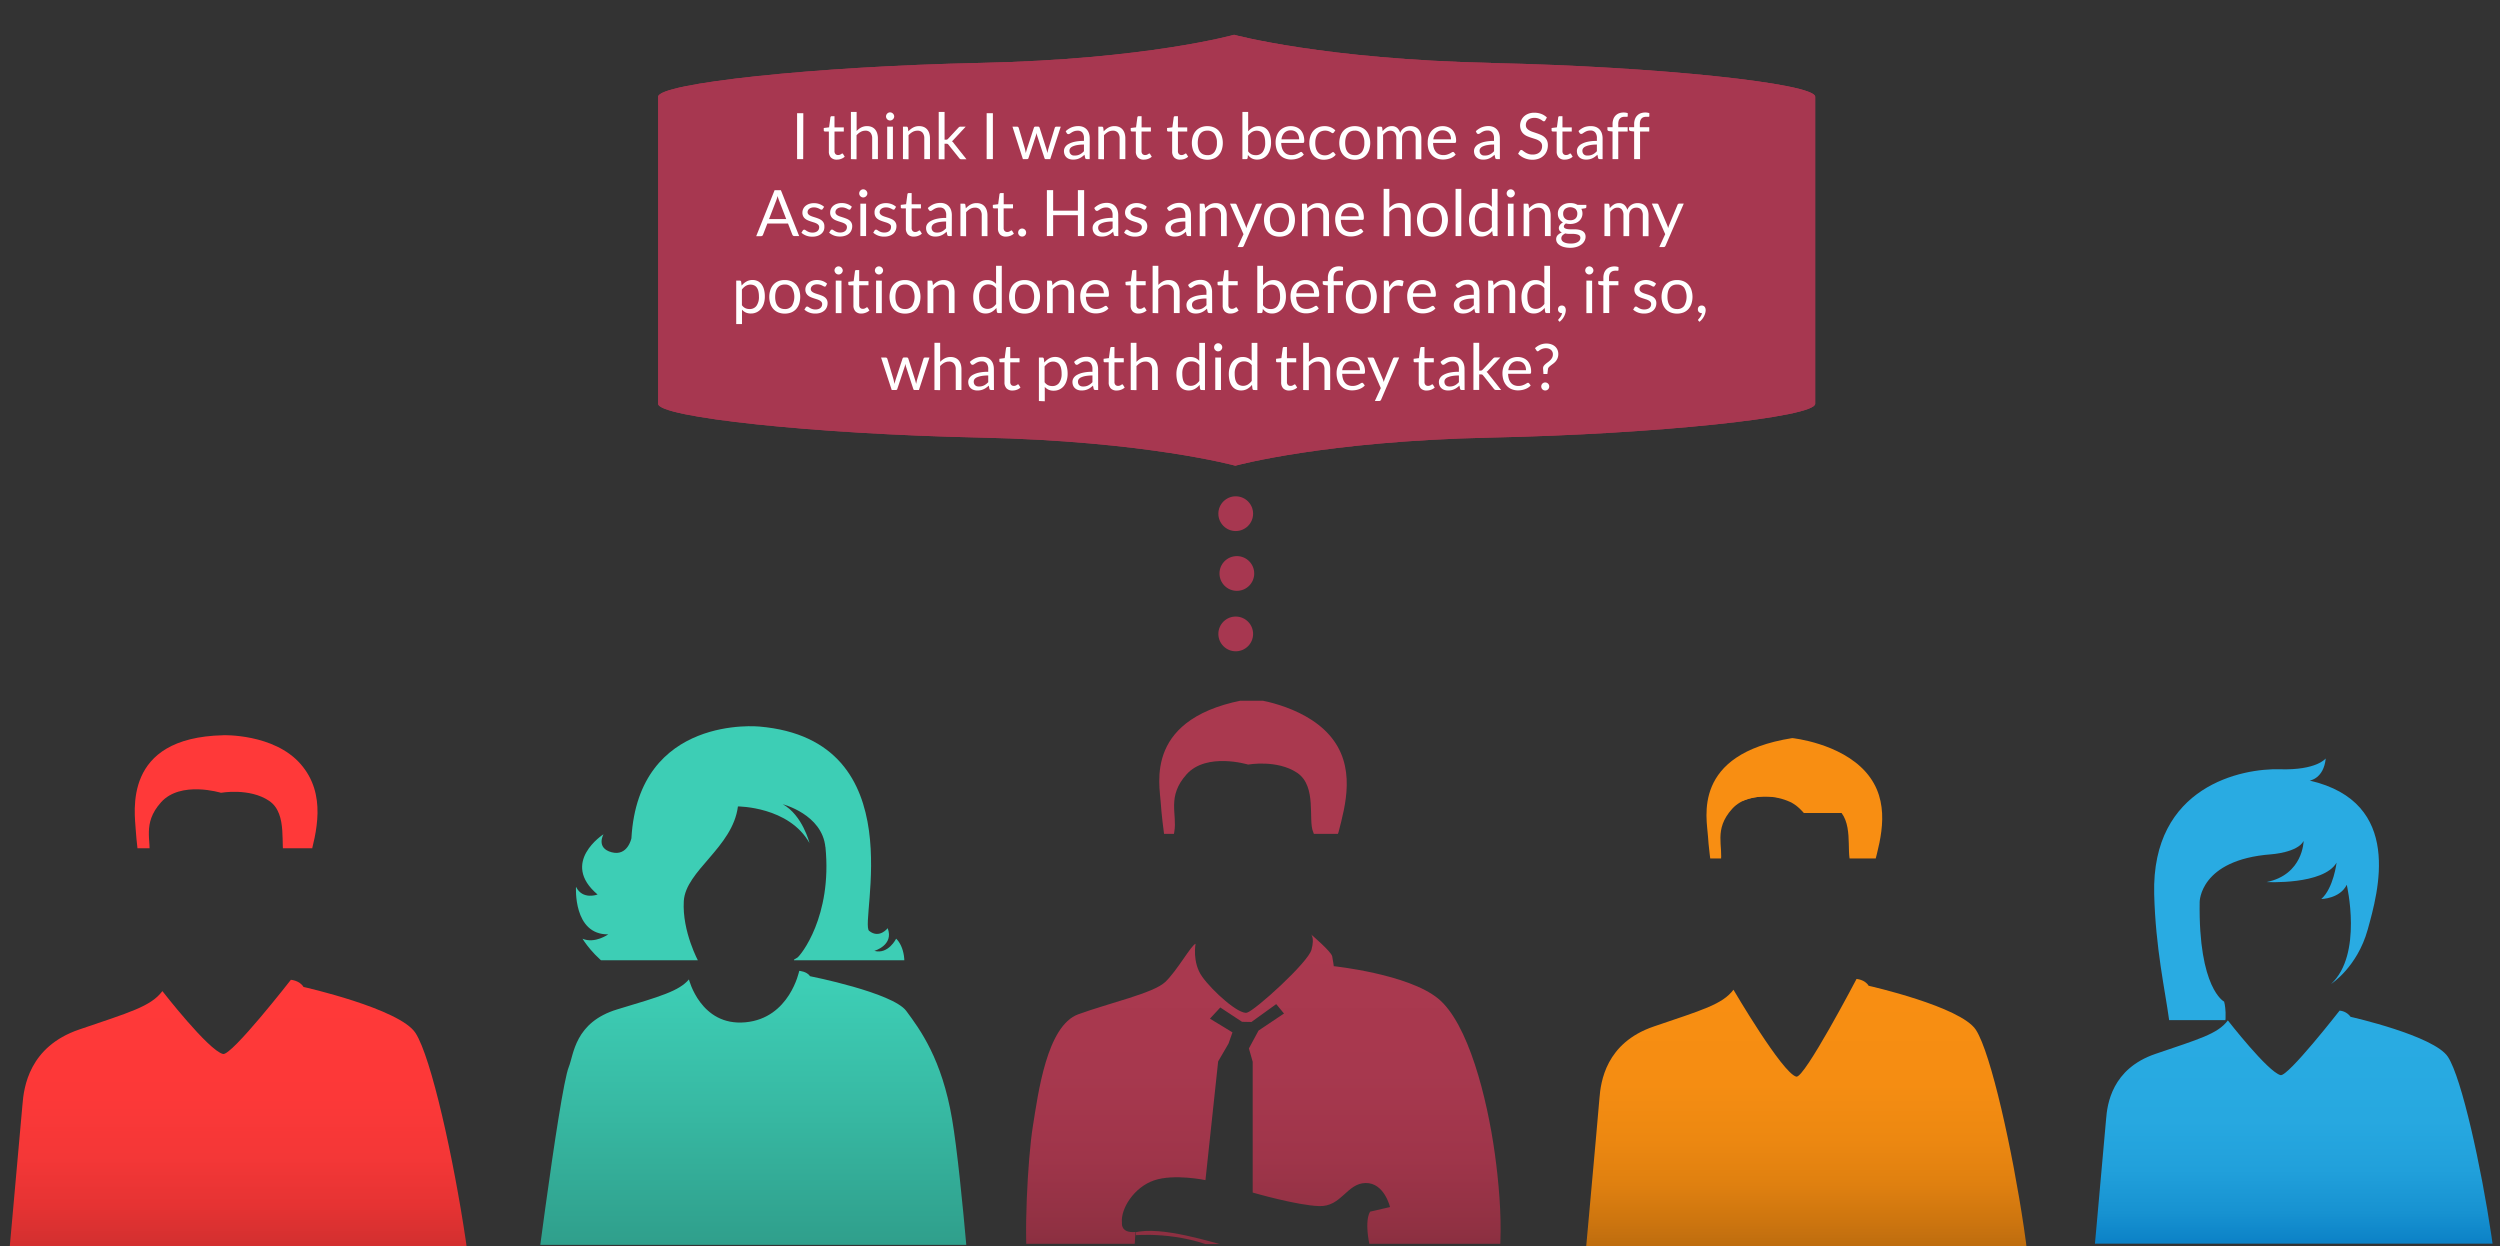 <svg xmlns="http://www.w3.org/2000/svg" xmlns:xlink="http://www.w3.org/1999/xlink" viewBox="0 0 935.56 466.39"><rect x="0" y="0" width="935.56" height="466.39" fill="#333333" stroke="none"/><defs><style>.cls-1{fill:none;}.cls-2{fill:#a73750;}.cls-3{isolation:isolate;}.cls-4{clip-path:url(#clip-path);}.cls-5{mix-blend-mode:multiply;}.cls-6{clip-path:url(#clip-path-2);}.cls-7{clip-path:url(#clip-path-3);}.cls-8{clip-path:url(#clip-path-4);}.cls-9{clip-path:url(#clip-path-5);}.cls-10{clip-path:url(#clip-path-6);}.cls-11{clip-path:url(#clip-path-7);}.cls-12{clip-path:url(#clip-path-8);}.cls-13{fill:url(#linear-gradient);}.cls-14{clip-path:url(#clip-path-9);}.cls-15{clip-path:url(#clip-path-10);}.cls-16{fill:url(#linear-gradient-2);}.cls-17{clip-path:url(#clip-path-15);}.cls-18{clip-path:url(#clip-path-16);}.cls-19{fill:url(#linear-gradient-3);}.cls-20{clip-path:url(#clip-path-21);}.cls-21{clip-path:url(#clip-path-22);}.cls-22{clip-path:url(#clip-path-23);}.cls-23{clip-path:url(#clip-path-24);}.cls-24{clip-path:url(#clip-path-25);}.cls-25{clip-path:url(#clip-path-26);}.cls-26{fill:url(#linear-gradient-4);}.cls-27{clip-path:url(#clip-path-27);}.cls-28{clip-path:url(#clip-path-28);}.cls-29{clip-path:url(#clip-path-29);}.cls-30{clip-path:url(#clip-path-30);}.cls-31{clip-path:url(#clip-path-31);}.cls-32{clip-path:url(#clip-path-32);}.cls-33{fill:url(#linear-gradient-5);}.cls-34{clip-path:url(#clip-path-33);}.cls-35{clip-path:url(#clip-path-34);}.cls-36{clip-path:url(#clip-path-35);}.cls-37{clip-path:url(#clip-path-36);}.cls-38{clip-path:url(#clip-path-37);}.cls-39{clip-path:url(#clip-path-38);}.cls-40{clip-path:url(#clip-path-39);}.cls-41{fill:url(#linear-gradient-6);}.cls-42{clip-path:url(#clip-path-40);}.cls-43{clip-path:url(#clip-path-41);}.cls-44{clip-path:url(#clip-path-42);}.cls-45{clip-path:url(#clip-path-43);}.cls-46{clip-path:url(#clip-path-44);}.cls-47{clip-path:url(#clip-path-45);}.cls-48{fill:url(#linear-gradient-7);}.cls-49{clip-path:url(#clip-path-46);}.cls-50{clip-path:url(#clip-path-47);}.cls-51{clip-path:url(#clip-path-48);}.cls-52{clip-path:url(#clip-path-49);}.cls-53{clip-path:url(#clip-path-50);}.cls-54{clip-path:url(#clip-path-51);}.cls-55{fill:url(#linear-gradient-8);}.cls-56{clip-path:url(#clip-path-52);}.cls-57{clip-path:url(#clip-path-53);}.cls-58{clip-path:url(#clip-path-54);}.cls-59{clip-path:url(#clip-path-55);}.cls-60{clip-path:url(#clip-path-56);}.cls-61{clip-path:url(#clip-path-57);}.cls-62{fill:url(#linear-gradient-9);}.cls-63{clip-path:url(#clip-path-58);}.cls-64{clip-path:url(#clip-path-59);}.cls-65{clip-path:url(#clip-path-60);}.cls-66{fill:url(#linear-gradient-10);}.cls-67{clip-path:url(#clip-path-64);}.cls-68{clip-path:url(#clip-path-65);}.cls-69{clip-path:url(#clip-path-66);}.cls-70{clip-path:url(#clip-path-67);}.cls-71{clip-path:url(#clip-path-68);}.cls-72{clip-path:url(#clip-path-69);}.cls-73{fill:url(#linear-gradient-11);}.cls-74{clip-path:url(#clip-path-70);}.cls-75{clip-path:url(#clip-path-71);}.cls-76{clip-path:url(#clip-path-72);}.cls-77{clip-path:url(#clip-path-73);}.cls-78{clip-path:url(#clip-path-74);}.cls-79{clip-path:url(#clip-path-75);}.cls-80{clip-path:url(#clip-path-76);}.cls-81{fill:url(#linear-gradient-12);}.cls-82{clip-path:url(#clip-path-77);}.cls-83{clip-path:url(#clip-path-78);}.cls-84{clip-path:url(#clip-path-79);}.cls-85{clip-path:url(#clip-path-80);}.cls-86{clip-path:url(#clip-path-81);}.cls-87{clip-path:url(#clip-path-82);}.cls-88{fill:url(#linear-gradient-13);}.cls-89{clip-path:url(#clip-path-83);}.cls-90{clip-path:url(#clip-path-84);}.cls-91{clip-path:url(#clip-path-85);}.cls-92{clip-path:url(#clip-path-86);}.cls-93{clip-path:url(#clip-path-87);}.cls-94{clip-path:url(#clip-path-88);}.cls-95{clip-path:url(#clip-path-89);}.cls-96{fill:url(#linear-gradient-14);}.cls-97{clip-path:url(#clip-path-90);}.cls-98{clip-path:url(#clip-path-91);}.cls-99{clip-path:url(#clip-path-93);}.cls-100{clip-path:url(#clip-path-94);}.cls-101{clip-path:url(#clip-path-95);}.cls-102{fill:url(#linear-gradient-15);}.cls-103{clip-path:url(#clip-path-96);}.cls-104{clip-path:url(#clip-path-97);}.cls-105{clip-path:url(#clip-path-98);}.cls-106{clip-path:url(#clip-path-99);}.cls-107{clip-path:url(#clip-path-100);}.cls-108{clip-path:url(#clip-path-101);}.cls-109{fill:url(#linear-gradient-16);}.cls-110{clip-path:url(#clip-path-102);}.cls-111{clip-path:url(#clip-path-103);}.cls-112{clip-path:url(#clip-path-104);}.cls-113{clip-path:url(#clip-path-105);}.cls-114{clip-path:url(#clip-path-106);}.cls-115{clip-path:url(#clip-path-107);}.cls-116{clip-path:url(#clip-path-108);}.cls-117{fill:url(#linear-gradient-17);}.cls-118{clip-path:url(#clip-path-109);}.cls-119{clip-path:url(#clip-path-110);}.cls-120{clip-path:url(#clip-path-111);}.cls-121{clip-path:url(#clip-path-112);}.cls-122{clip-path:url(#clip-path-113);}.cls-123{clip-path:url(#clip-path-114);}.cls-124{fill:url(#linear-gradient-18);}.cls-125{clip-path:url(#clip-path-115);}.cls-126{fill:#fff;}</style><clipPath id="clip-path" transform="translate(-83.71 0.21)"><rect class="cls-1" x="76.32" y="262.01" width="1007.01" height="223.33"/></clipPath><clipPath id="clip-path-2" transform="translate(-83.71 0.21)"><rect class="cls-1" x="467.7" y="262.01" width="177.57" height="223.33"/></clipPath><clipPath id="clip-path-3" transform="translate(-83.71 0.21)"><path class="cls-1" d="M551.79,261.23s19.13,2,29.38,13.6,6,26.52,3.44,36.41c0,0-6.56,17.9-6.67,19s-.78-14.53-2.79-19.05,1.49-17.15-6-22.19-18.37-3.09-18.37-3.09-15.49-4.71-23,3.63-3.45,14.95-4.61,21.46-1.94,14.82-1.94,14.82-2.72-18.37-3.12-25.43-6.64-32.66,33.72-39.1"/></clipPath><clipPath id="clip-path-4" transform="translate(-83.71 0.21)"><rect class="cls-1" x="511.87" y="242.59" width="79.99" height="69.27"/></clipPath><clipPath id="clip-path-5" transform="translate(-83.71 0.21)"><rect class="cls-1" x="511.92" y="242.59" width="79.94" height="69.27"/></clipPath><clipPath id="clip-path-6" transform="translate(-83.71 0.21)"><rect class="cls-1" x="511.96" y="242.59" width="79.9" height="69.27"/></clipPath><clipPath id="clip-path-7" transform="translate(-83.71 0.21)"><rect class="cls-1" x="512" y="242.59" width="79.86" height="69.27"/></clipPath><clipPath id="clip-path-8" transform="translate(-83.71 0.21)"><rect class="cls-1" x="512.04" y="242.59" width="79.82" height="69.27"/></clipPath><linearGradient id="linear-gradient" y1="-304.19" x2="1" y2="-304.19" gradientTransform="matrix(0, -236.52, -236.52, 0, -71477.14, 478.72)" gradientUnits="userSpaceOnUse"><stop offset="0" stop-color="#802b3b"/><stop offset="0.08" stop-color="#913143"/><stop offset="0.19" stop-color="#9f354a"/><stop offset="0.32" stop-color="#a7384e"/><stop offset="0.53" stop-color="#aa394f"/><stop offset="0.97" stop-color="#aa394f"/><stop offset="1" stop-color="#aa394f"/></linearGradient><clipPath id="clip-path-9" transform="translate(-83.71 0.21)"><path class="cls-1" d="M531.13,352.9s-1.38,7,2.47,12.4,13.75,14.28,16.77,13.45S573.22,360,574.5,355.19s-.26-5.8-.26-5.8,7.64,6.47,8,8.26.6,3.71.6,3.71,27.7,2.89,39,12.07,18.37,37.16,21.26,58,4.29,48.79-4.85,56.85-24.52,7.67-24.52,7.67-13.11,1.46-14.14-1.88,2.54-9.77-.26-17.32-5.47-19.18-2.9-23.53l7.46-1.72s-2.11-9.12-9.15-9-9,8.88-17.31,8.64-24.93-5.07-24.93-5.07l0-48.93-1.42-5,3.6-6.68,9.53-6.39-2.91-3.52-9.28,6.69-3.51-.07-8.14-5.36L536.5,381l8.43,5.13-1.48,4.19L539.57,397l-4.75,44.42s-11.66-2.46-19.19.08S503,452.17,503.57,457.36c0,0-.65,4,5.07,3.46,0,0-2.31,35.73-2.38,36.54s-9.17,2.65-18.2,1-17.91-13.59-19.62-24-.18-40.84,1.79-53.09,5.2-37.62,17-41.91,28.05-7.88,32.5-12.05,9.85-14,11.43-14.35"/></clipPath><clipPath id="clip-path-10" transform="translate(-83.71 0.21)"><rect class="cls-1" x="467.24" y="329.28" width="180.64" height="135.96"/></clipPath><linearGradient id="linear-gradient-2" y1="-304.19" y2="-304.19" gradientTransform="matrix(0, -236.52, -236.52, 0, -71473.46, 478.04)" xlink:href="#linear-gradient"/><clipPath id="clip-path-15" transform="translate(-83.71 0.21)"><path class="cls-1" d="M601.54,492.16s-19.46-5.95-32.18-12.83-26.06-13.55-28.06-13.74-23.2-7.4-33.2-4.5l-.1,1s17.2-1.82,33.11,5.78,46.07,27.28,60.54,26.42-.1-2.13-.1-2.13"/></clipPath><clipPath id="clip-path-16" transform="translate(-83.71 0.21)"><rect class="cls-1" x="508.76" y="438.22" width="108.13" height="27.14"/></clipPath><linearGradient id="linear-gradient-3" y1="-304.19" y2="-304.19" gradientTransform="matrix(0, -236.52, -236.52, 0, -71473.3, 478.16)" xlink:href="#linear-gradient"/><clipPath id="clip-path-21" transform="translate(-83.71 0.21)"><path class="cls-1" d="M599.26,453.2s-17-2.15-23.82-4L574.33,451l25.61,5s-1.21-2.82-.67-2.77"/></clipPath><clipPath id="clip-path-22" transform="translate(-83.71 0.21)"><rect class="cls-1" x="573.72" y="428.73" width="25.61" height="6.79"/></clipPath><clipPath id="clip-path-23" transform="translate(-83.71 0.21)"><rect class="cls-1" x="573.82" y="428.73" width="25.51" height="6.79"/></clipPath><clipPath id="clip-path-24" transform="translate(-83.71 0.21)"><rect class="cls-1" x="573.91" y="428.73" width="25.41" height="6.79"/></clipPath><clipPath id="clip-path-25" transform="translate(-83.71 0.21)"><rect class="cls-1" x="574.01" y="428.73" width="25.32" height="6.79"/></clipPath><clipPath id="clip-path-26" transform="translate(-83.71 0.21)"><rect class="cls-1" x="574.1" y="428.73" width="25.23" height="6.79"/></clipPath><linearGradient id="linear-gradient-4" y1="-304.19" y2="-304.19" gradientTransform="matrix(0, -236.49, -236.49, 0, -71437, 477.69)" xlink:href="#linear-gradient"/><clipPath id="clip-path-27" transform="translate(-83.71 0.21)"><path class="cls-1" d="M504.9,494.79s22.74.95,41.8-3.33,25.53-8.39,25.53-8.39l3.11,1.38a113.65,113.65,0,0,1-30.25,9.84c-16,2.53-42.39,3.68-42.39,3.68Z"/></clipPath><clipPath id="clip-path-28" transform="translate(-83.71 0.21)"><rect class="cls-1" x="503.11" y="463.78" width="72.64" height="2.27"/></clipPath><clipPath id="clip-path-29" transform="translate(-83.71 0.21)"><rect class="cls-1" x="503.16" y="463.78" width="72.58" height="2.27"/></clipPath><clipPath id="clip-path-30" transform="translate(-83.71 0.21)"><rect class="cls-1" x="503.23" y="463.78" width="72.52" height="2.27"/></clipPath><clipPath id="clip-path-31" transform="translate(-83.71 0.21)"><rect class="cls-1" x="503.29" y="463.78" width="72.45" height="2.27"/></clipPath><clipPath id="clip-path-32" transform="translate(-83.71 0.21)"><rect class="cls-1" x="503.36" y="463.78" width="72.39" height="2.27"/></clipPath><linearGradient id="linear-gradient-5" y1="-304.19" y2="-304.19" gradientTransform="matrix(0, -236.51, -236.51, 0, -71490.41, 478.85)" xlink:href="#linear-gradient"/><clipPath id="clip-path-33" transform="translate(-83.71 0.21)"><rect class="cls-1" x="674.71" y="271.06" width="169.03" height="214.28"/></clipPath><clipPath id="clip-path-34" transform="translate(-83.71 0.21)"><path class="cls-1" d="M754.43,276s17.92,1.83,27.53,12.74,5.62,24.84,3.23,34.11c0,0-6.15,16.76-6.25,17.77s-.73-13.61-2.61-17.85,1.4-16.07-5.62-20.79-17.2-2.9-17.2-2.9-14.52-4.42-21.58,3.39-3.23,14-4.32,20.1-1.82,13.88-1.82,13.88-2.55-17.21-2.93-23.83S716.62,282,754.43,276"/></clipPath><clipPath id="clip-path-35" transform="translate(-83.71 0.21)"><rect class="cls-1" x="715.98" y="255.44" width="74.93" height="65.62"/></clipPath><clipPath id="clip-path-36" transform="translate(-83.71 0.21)"><rect class="cls-1" x="716.06" y="255.44" width="74.86" height="65.62"/></clipPath><clipPath id="clip-path-37" transform="translate(-83.71 0.21)"><rect class="cls-1" x="716.12" y="255.44" width="74.79" height="65.62"/></clipPath><clipPath id="clip-path-38" transform="translate(-83.71 0.21)"><rect class="cls-1" x="716.19" y="255.44" width="74.72" height="65.62"/></clipPath><clipPath id="clip-path-39" transform="translate(-83.71 0.21)"><rect class="cls-1" x="716.26" y="255.44" width="74.65" height="65.62"/></clipPath><linearGradient id="linear-gradient-6" y1="-304.19" x2="1" y2="-304.19" gradientTransform="matrix(0, -251.01, -251.01, 0, -75683.77, 477.57)" gradientUnits="userSpaceOnUse"><stop offset="0" stop-color="#ba6b0e"/><stop offset="0.04" stop-color="#ba6b0e"/><stop offset="0.08" stop-color="#cb740f"/><stop offset="0.14" stop-color="#df8010"/><stop offset="0.21" stop-color="#ed8811"/><stop offset="0.29" stop-color="#f58d12"/><stop offset="0.42" stop-color="#f88e12"/><stop offset="1" stop-color="#f88e12"/></linearGradient><clipPath id="clip-path-40" transform="translate(-83.71 0.21)"><path class="cls-1" d="M732.42,370.18s18.26,31.21,23.51,32.52c3,.76,22.54-36.56,22.54-36.56s3.11.19,4.53,2.55c0,0,34.48,7.77,40.14,16.5s13.7,45.25,17.95,73.93,2.13,35.7,2.13,35.7H674.71s7.08-77.83,7.55-84,2.36-20.75,20.3-26.88,25.72-8.24,29.86-13.78"/></clipPath><clipPath id="clip-path-41" transform="translate(-83.71 0.21)"><rect class="cls-1" x="675.29" y="346.9" width="170.62" height="119.2"/></clipPath><clipPath id="clip-path-42" transform="translate(-83.71 0.21)"><rect class="cls-1" x="675.3" y="346.9" width="170.61" height="119.2"/></clipPath><clipPath id="clip-path-43" transform="translate(-83.71 0.21)"><rect class="cls-1" x="675.33" y="346.9" width="170.58" height="119.2"/></clipPath><clipPath id="clip-path-44" transform="translate(-83.71 0.21)"><rect class="cls-1" x="675.35" y="346.9" width="170.56" height="119.2"/></clipPath><clipPath id="clip-path-45" transform="translate(-83.71 0.21)"><rect class="cls-1" x="675.37" y="346.9" width="170.54" height="119.2"/></clipPath><linearGradient id="linear-gradient-7" y1="-304.19" y2="-304.19" gradientTransform="matrix(0, -250.82, -250.82, 0, -75620.81, 478.81)" xlink:href="#linear-gradient-6"/><clipPath id="clip-path-46" transform="translate(-83.71 0.21)"><path class="cls-1" d="M735.84,299.5a22.6,22.6,0,0,1,17.7.36c9.44,4.25,13.81,23.6,24.43,24.66,0,0,10-24.9-13.81-31.86s-23-4-28.32,6.85"/></clipPath><clipPath id="clip-path-47" transform="translate(-83.71 0.21)"><rect class="cls-1" x="735.06" y="265.23" width="52.16" height="38.82"/></clipPath><clipPath id="clip-path-48" transform="translate(-83.71 0.21)"><rect class="cls-1" x="735.11" y="265.23" width="52.11" height="38.81"/></clipPath><clipPath id="clip-path-49" transform="translate(-83.71 0.21)"><rect class="cls-1" x="735.16" y="265.23" width="52.06" height="38.81"/></clipPath><clipPath id="clip-path-50" transform="translate(-83.71 0.21)"><rect class="cls-1" x="735.21" y="265.23" width="52" height="38.81"/></clipPath><clipPath id="clip-path-51" transform="translate(-83.71 0.21)"><rect class="cls-1" x="735.27" y="265.23" width="51.95" height="38.8"/></clipPath><linearGradient id="linear-gradient-8" y1="-304.19" y2="-304.19" gradientTransform="matrix(0, -251.01, -251.01, 0, -75682.13, 477.68)" xlink:href="#linear-gradient-6"/><clipPath id="clip-path-52" transform="translate(-83.71 0.21)"><path class="cls-1" d="M754.43,276s-6.08-1.17-9.86-1.53a6.5,6.5,0,0,1-5.19-3.42s-5.43,8,.59,12.75,19.12-.47,19.12-.47Z"/></clipPath><clipPath id="clip-path-53" transform="translate(-83.71 0.21)"><rect class="cls-1" x="735.14" y="252.1" width="25.13" height="17.46"/></clipPath><clipPath id="clip-path-54" transform="translate(-83.71 0.21)"><rect class="cls-1" x="735.14" y="252.1" width="25.13" height="17.42"/></clipPath><clipPath id="clip-path-55" transform="translate(-83.71 0.21)"><rect class="cls-1" x="735.14" y="252.1" width="25.13" height="17.37"/></clipPath><clipPath id="clip-path-56" transform="translate(-83.71 0.21)"><rect class="cls-1" x="735.14" y="252.1" width="25.13" height="17.33"/></clipPath><clipPath id="clip-path-57" transform="translate(-83.71 0.21)"><rect class="cls-1" x="735.14" y="252.1" width="25.13" height="17.29"/></clipPath><linearGradient id="linear-gradient-9" y1="-304.19" y2="-304.19" gradientTransform="matrix(0, -251.02, -251.02, 0, -75691.99, 479.19)" xlink:href="#linear-gradient-6"/><clipPath id="clip-path-58" transform="translate(-83.71 0.21)"><path class="cls-1" d="M775.1,325.11a78,78,0,0,0-9.38-.59,27,27,0,0,0-9.59,1.59c-3.64,1.14-4.4,1-4.4,1v2.69s2-.5,3,3.05,4.09,9.11,12.42,8.51,8.38-7.24,8.88-10.15,1.61-2.78,1.61-2.78l.38-3a24.8,24.8,0,0,0-2.9-.32m-.69,7c-.27,5.38-3.73,8.83-9.65,8.11s-7.24-4.47-7.88-7.11-.5-4.19,1.23-5.6,5.83-1.5,5.83-1.5c8.12-.37,10.75.73,10.47,6.1"/></clipPath><clipPath id="clip-path-59" transform="translate(-83.71 0.21)"><rect class="cls-1" x="752.52" y="304.7" width="26.28" height="17.49"/></clipPath><clipPath id="clip-path-60" transform="translate(-83.71 0.21)"><rect class="cls-1" x="752.52" y="304.7" width="26.28" height="17.49"/></clipPath><linearGradient id="linear-gradient-10" y1="-304.19" y2="-304.19" gradientTransform="matrix(0, -251, -251, 0, -75671.94, 478.42)" xlink:href="#linear-gradient-6"/><clipPath id="clip-path-64" transform="translate(-83.71 0.21)"><path class="cls-1" d="M726.37,325.42l.36,3s1.1-.14,1.6,2.78.5,9.56,8.83,10.15,11.76-5,12.72-8.51,3.2-3.05,3.2-3.05v-2.69s-1,.18-4.61-1a27.11,27.11,0,0,0-9.61-1.59,80,80,0,0,0-9.47.59,28.86,28.86,0,0,0-3,.32m14.07.59s4.1.09,5.83,1.5,1.87,3,1.23,5.6-2,6.38-7.88,7.11-9.38-2.73-9.66-8.11,2.35-6.47,10.48-6.1"/></clipPath><clipPath id="clip-path-65" transform="translate(-83.71 0.21)"><rect class="cls-1" x="725.91" y="304.7" width="26.71" height="17.49"/></clipPath><clipPath id="clip-path-66" transform="translate(-83.71 0.21)"><rect class="cls-1" x="726.03" y="304.7" width="26.59" height="17.49"/></clipPath><clipPath id="clip-path-67" transform="translate(-83.71 0.21)"><rect class="cls-1" x="726.15" y="304.7" width="26.47" height="17.49"/></clipPath><clipPath id="clip-path-68" transform="translate(-83.71 0.21)"><rect class="cls-1" x="726.26" y="304.7" width="26.36" height="17.49"/></clipPath><clipPath id="clip-path-69" transform="translate(-83.71 0.21)"><rect class="cls-1" x="726.38" y="304.7" width="26.24" height="17.49"/></clipPath><linearGradient id="linear-gradient-11" y1="-304.19" y2="-304.19" gradientTransform="matrix(0, -251, -251, 0, -75698.33, 478.42)" xlink:href="#linear-gradient-6"/><clipPath id="clip-path-70" transform="translate(-83.71 0.21)"><rect class="cls-1" x="281.62" y="271.53" width="166.48" height="213.8"/></clipPath><clipPath id="clip-path-71" transform="translate(-83.71 0.21)"><path class="cls-1" d="M341.52,366.29s4.34,17.57,21.05,16.08,20.23-19.26,20.23-19.26,2.79.15,4.06,2c0,0,30.91,6.12,36,13S436.17,396,440,418.56s8.12,81.21,8.12,81.21l-166.48-1.35s11.29-90.49,14.94-99.4c1.85-4.5,2.12-16.69,18.2-21.52s23.06-6.84,26.76-11.2"/></clipPath><clipPath id="clip-path-72" transform="translate(-83.71 0.21)"><rect class="cls-1" x="281.8" y="343.49" width="166.49" height="122.23"/></clipPath><clipPath id="clip-path-73" transform="translate(-83.71 0.21)"><rect class="cls-1" x="281.85" y="343.49" width="166.44" height="122.21"/></clipPath><clipPath id="clip-path-74" transform="translate(-83.71 0.21)"><rect class="cls-1" x="281.88" y="343.49" width="166.41" height="122.19"/></clipPath><clipPath id="clip-path-75" transform="translate(-83.71 0.21)"><rect class="cls-1" x="281.93" y="343.49" width="166.36" height="122.18"/></clipPath><clipPath id="clip-path-76" transform="translate(-83.71 0.21)"><rect class="cls-1" x="281.96" y="343.49" width="166.33" height="122.16"/></clipPath><linearGradient id="linear-gradient-12" y1="-304.19" x2="1" y2="-304.19" gradientTransform="matrix(0, -254.32, -254.32, 0, -77080.47, 472.61)" gradientUnits="userSpaceOnUse"><stop offset="0" stop-color="#2e9b88"/><stop offset="0.22" stop-color="#37b8a2"/><stop offset="0.41" stop-color="#3dceb5"/><stop offset="0.97" stop-color="#3dceb5"/><stop offset="1" stop-color="#3dceb5"/></linearGradient><clipPath id="clip-path-77" transform="translate(-83.71 0.21)"><path class="cls-1" d="M392.61,316.75c2.6,26-9.32,40.68-10.54,41.42l-1.23.73s-.49,16.42,21.32,17.16,22.79-19.36,16.91-25c0,0-2.94,6-8.17,4.57,0,0,7.43-2.12,5-8.49,0,0-3.11,4.08-6.94,1s17.36-71.43-41.09-76.46c0,0-45.25-4.57-47.87,41.82,0,0-1.39,6.82-7.39,5.23s-3.06-6.74-3.06-6.74-16.42,10.54-2.21,22.55c0,0-5.64,2.16-8.08-2.9,0,0-1.15,18,12.08,17.81,0,0-5.06,3.6-9.64,1.63,0,0,16.67,28.1,43.46,8.66,0,0-6.21-11.27-5.56-22.71s18.3-20.09,20.26-35.45c0,0,19.11,0,26.79,13.73,0,0-2.61-10.46-10-14.54,0,0,14.7,3.75,15.93,16"/></clipPath><clipPath id="clip-path-78" transform="translate(-83.71 0.21)"><rect class="cls-1" x="293.14" y="247.25" width="133.19" height="112.08"/></clipPath><clipPath id="clip-path-79" transform="translate(-83.71 0.21)"><rect class="cls-1" x="293.14" y="247.25" width="133.19" height="112.03"/></clipPath><clipPath id="clip-path-80" transform="translate(-83.71 0.21)"><rect class="cls-1" x="293.14" y="247.25" width="133.19" height="111.99"/></clipPath><clipPath id="clip-path-81" transform="translate(-83.71 0.21)"><rect class="cls-1" x="293.14" y="247.25" width="133.19" height="111.94"/></clipPath><clipPath id="clip-path-82" transform="translate(-83.71 0.21)"><rect class="cls-1" x="293.14" y="247.25" width="133.19" height="111.9"/></clipPath><linearGradient id="linear-gradient-13" y1="-304.19" y2="-304.19" gradientTransform="matrix(0, -248.08, -248.08, 0, -75187.82, 469.23)" xlink:href="#linear-gradient-12"/><clipPath id="clip-path-83" transform="translate(-83.71 0.21)"><rect class="cls-1" x="84.24" y="266.6" width="176.49" height="223.3"/></clipPath><clipPath id="clip-path-84" transform="translate(-83.71 0.21)"><path class="cls-1" d="M167.16,274.92s19-.66,29,10.74,5.87,25.93,3.36,35.61c0,0-6.42,17.5-6.52,18.55s-.76-14.22-2.73-18.64,1.45-16.78-5.87-21.71-18-3-18-3S151.34,291.84,144,300s-3.37,14.62-4.51,21-1.9,14.5-1.9,14.5-2.66-18-3.06-24.88-5.14-34.81,32.67-35.68"/></clipPath><clipPath id="clip-path-85" transform="translate(-83.71 0.21)"><rect class="cls-1" x="128.64" y="250.62" width="76.88" height="66.61"/></clipPath><clipPath id="clip-path-86" transform="translate(-83.71 0.21)"><rect class="cls-1" x="128.69" y="250.62" width="76.83" height="66.61"/></clipPath><clipPath id="clip-path-87" transform="translate(-83.71 0.21)"><rect class="cls-1" x="128.74" y="250.62" width="76.79" height="66.61"/></clipPath><clipPath id="clip-path-88" transform="translate(-83.71 0.21)"><rect class="cls-1" x="128.78" y="250.62" width="76.74" height="66.61"/></clipPath><clipPath id="clip-path-89" transform="translate(-83.71 0.21)"><rect class="cls-1" x="128.83" y="250.62" width="76.7" height="66.61"/></clipPath><linearGradient id="linear-gradient-14" y1="-304.19" x2="1" y2="-304.19" gradientTransform="matrix(0, -222.77, -222.77, 0, -67679.99, 477.49)" gradientUnits="userSpaceOnUse"><stop offset="0" stop-color="#bf2b2b"/><stop offset="0.05" stop-color="#d22f2f"/><stop offset="0.12" stop-color="#e63333"/><stop offset="0.2" stop-color="#f43737"/><stop offset="0.3" stop-color="#fc3838"/><stop offset="0.46" stop-color="#ff3939"/><stop offset="0.97" stop-color="#ff3939"/><stop offset="1" stop-color="#ff3939"/></linearGradient><clipPath id="clip-path-90" transform="translate(-83.71 0.21)"><path class="cls-1" d="M144.48,370.68s17.2,22.17,22.68,23.54c3.16.79,25.4-27.76,25.4-27.76s3.25.2,4.73,2.67c0,0,36,8.11,41.91,17.23s14.3,47.24,18.74,77.18,2.23,37.26,2.23,37.26H84.23s7.39-81.26,7.89-87.67,2.46-21.66,21.19-28.06,26.86-8.6,31.17-14.39"/></clipPath><clipPath id="clip-path-91" transform="translate(-83.71 0.21)"><rect class="cls-1" x="83.7" y="342.74" width="178.15" height="123.45"/></clipPath><clipPath id="clip-path-93" transform="translate(-83.71 0.21)"><rect class="cls-1" x="83.7" y="342.74" width="178.15" height="123.45"/></clipPath><clipPath id="clip-path-94" transform="translate(-83.71 0.21)"><rect class="cls-1" x="83.7" y="342.74" width="178.14" height="123.45"/></clipPath><clipPath id="clip-path-95" transform="translate(-83.71 0.21)"><rect class="cls-1" x="83.71" y="342.74" width="178.14" height="123.45"/></clipPath><linearGradient id="linear-gradient-15" y1="-304.19" y2="-304.19" gradientTransform="matrix(0, -222.57, -222.57, 0, -67617.03, 477.29)" xlink:href="#linear-gradient-14"/><clipPath id="clip-path-96" transform="translate(-83.71 0.21)"><path class="cls-1" d="M144.94,280.51a80.84,80.84,0,0,1,13.47-6.57A24.56,24.56,0,0,0,169,266.6s.47,3.1,9.53,7.52,15.07,7.1,17,11-21.23,2.39-21.23,2.39-30.1-7.28-29.39-7"/></clipPath><clipPath id="clip-path-97" transform="translate(-83.71 0.21)"><rect class="cls-1" x="143.68" y="243.13" width="53.27" height="22.44"/></clipPath><clipPath id="clip-path-98" transform="translate(-83.71 0.21)"><rect class="cls-1" x="143.68" y="243.13" width="53.27" height="22.42"/></clipPath><clipPath id="clip-path-99" transform="translate(-83.71 0.21)"><rect class="cls-1" x="143.68" y="243.13" width="53.27" height="22.4"/></clipPath><clipPath id="clip-path-100" transform="translate(-83.71 0.21)"><rect class="cls-1" x="143.68" y="243.13" width="53.27" height="22.39"/></clipPath><clipPath id="clip-path-101" transform="translate(-83.71 0.21)"><rect class="cls-1" x="143.68" y="243.13" width="53.27" height="22.37"/></clipPath><linearGradient id="linear-gradient-16" y1="-304.19" y2="-304.19" gradientTransform="matrix(0, -222.77, -222.77, 0, -67678.38, 477.65)" xlink:href="#linear-gradient-14"/><clipPath id="clip-path-102" transform="translate(-83.71 0.21)"><rect class="cls-1" x="865.04" y="283.65" width="153.47" height="201.68"/></clipPath><clipPath id="clip-path-103" transform="translate(-83.71 0.21)"><path class="cls-1" d="M917.43,381.66s15,19.28,19.72,20.47c2.74.68,22.09-24.14,22.09-24.14a5.59,5.59,0,0,1,4.11,2.32s31.3,7.05,36.45,15,12.44,41.08,16.29,67.12,1.94,32.4,1.94,32.4H865s6.43-70.66,6.86-76.23,2.14-18.83,18.43-24.4,23.35-7.48,27.1-12.51"/></clipPath><clipPath id="clip-path-104" transform="translate(-83.71 0.21)"><rect class="cls-1" x="864.36" y="357.87" width="154.91" height="107.34"/></clipPath><clipPath id="clip-path-105" transform="translate(-83.71 0.21)"><rect class="cls-1" x="864.42" y="357.87" width="154.85" height="107.34"/></clipPath><clipPath id="clip-path-106" transform="translate(-83.71 0.21)"><rect class="cls-1" x="864.47" y="357.87" width="154.8" height="107.34"/></clipPath><clipPath id="clip-path-107" transform="translate(-83.71 0.21)"><rect class="cls-1" x="864.52" y="357.87" width="154.75" height="107.34"/></clipPath><clipPath id="clip-path-108" transform="translate(-83.71 0.21)"><rect class="cls-1" x="864.57" y="357.87" width="154.7" height="107.34"/></clipPath><linearGradient id="linear-gradient-17" y1="-304.19" x2="1" y2="-304.19" gradientTransform="matrix(0, -229.58, -229.58, 0, -68978.82, 483.96)" gradientUnits="userSpaceOnUse"><stop offset="0" stop-color="#0071bc"/><stop offset="0.04" stop-color="#0071bc"/><stop offset="0.07" stop-color="#097ec4"/><stop offset="0.13" stop-color="#1792d1"/><stop offset="0.2" stop-color="#21a0db"/><stop offset="0.28" stop-color="#27a8e0"/><stop offset="0.42" stop-color="#29abe2"/><stop offset="1" stop-color="#29abe2"/></linearGradient><clipPath id="clip-path-109" transform="translate(-83.71 0.21)"><path class="cls-1" d="M906.88,337.3s0-15.76,26.69-17.8c0,0,9.92-.64,12.21-5,0,0-.13,12.59-13.86,15.38,0,0,21.23,1.14,26.19-7.25,0,0-1.14,9.53-5.72,13.6,0,0,7-.13,9.53-5.34,0,0,6.1,26.06-5.85,37.12,0,0,9.79-6.27,13.69-20.34s13.56-47.63-21.7-55.77c0,0,5.25-.68,6-8.3,0,0-3.3,4.49-17.2,4.07s-48.06,6.1-47,46.78,14.24,62.29-1.27,66.87c0,0,23.65-1.27,26.44-11.19s1-15.51,1-15.51-9.66-4.83-9.15-37.38"/></clipPath><clipPath id="clip-path-110" transform="translate(-83.71 0.21)"><rect class="cls-1" x="888.05" y="263.88" width="94.75" height="117.72"/></clipPath><clipPath id="clip-path-111" transform="translate(-83.71 0.21)"><rect class="cls-1" x="888.11" y="263.88" width="94.68" height="117.67"/></clipPath><clipPath id="clip-path-112" transform="translate(-83.71 0.21)"><rect class="cls-1" x="888.17" y="263.88" width="94.63" height="117.67"/></clipPath><clipPath id="clip-path-113" transform="translate(-83.71 0.21)"><rect class="cls-1" x="888.23" y="263.88" width="94.57" height="117.67"/></clipPath><clipPath id="clip-path-114" transform="translate(-83.71 0.21)"><rect class="cls-1" x="888.29" y="263.88" width="94.51" height="117.67"/></clipPath><linearGradient id="linear-gradient-18" y1="-304.19" y2="-304.19" gradientTransform="matrix(0, -229.77, -229.77, 0, -69048.02, 484.41)" xlink:href="#linear-gradient-17"/><clipPath id="clip-path-115" transform="translate(-83.71 0.21)"><path class="cls-2" d="M641.67,23.33C579.36,22,545.53,12.81,545.53,12.81S512.94,22,450.62,23.33,330,31,330,36V150.9c0,5,58,11.31,120.33,12.63S546,174.06,546,174.06s33.34-9.21,95.65-10.52S763,155.91,763,150.9V36c0-5-59-11.31-121.33-12.63"/></clipPath></defs><title>test3</title><g class="cls-3"><g id="Layers"><g class="cls-4"><g class="cls-5"><g class="cls-6"><g class="cls-7"><g class="cls-8"><g class="cls-9"><g class="cls-10"><g class="cls-11"><g class="cls-12"><rect class="cls-13" x="428.33" y="242.79" width="79.82" height="69.27"/></g></g></g></g></g></g><g class="cls-14"><g class="cls-15"><g class="cls-15"><g class="cls-15"><g class="cls-15"><g class="cls-15"><rect class="cls-16" x="383.53" y="329.49" width="180.64" height="135.96"/></g></g></g></g></g></g><g class="cls-17"><g class="cls-18"><g class="cls-18"><g class="cls-18"><g class="cls-18"><g class="cls-18"><rect class="cls-19" x="425.05" y="438.43" width="108.13" height="27.14"/></g></g></g></g></g></g><g class="cls-20"><g class="cls-21"><g class="cls-22"><g class="cls-23"><g class="cls-24"><g class="cls-25"><rect class="cls-26" x="490.39" y="428.94" width="25.23" height="6.79"/></g></g></g></g></g></g><g class="cls-27"><g class="cls-28"><g class="cls-29"><g class="cls-30"><g class="cls-31"><g class="cls-32"><rect class="cls-33" x="419.65" y="463.98" width="72.39" height="2.27"/></g></g></g></g></g></g></g></g><g class="cls-5"><g class="cls-34"><g class="cls-35"><g class="cls-36"><g class="cls-37"><g class="cls-38"><g class="cls-39"><g class="cls-40"><rect class="cls-41" x="632.56" y="255.65" width="74.65" height="65.62"/></g></g></g></g></g></g><g class="cls-42"><g class="cls-43"><g class="cls-44"><g class="cls-45"><g class="cls-46"><g class="cls-47"><rect class="cls-48" x="591.67" y="347.11" width="170.54" height="119.2"/></g></g></g></g></g></g><g class="cls-49"><g class="cls-50"><g class="cls-51"><g class="cls-52"><g class="cls-53"><g class="cls-54"><rect class="cls-55" x="651.56" y="265.44" width="51.95" height="38.8"/></g></g></g></g></g></g><g class="cls-56"><g class="cls-57"><g class="cls-58"><g class="cls-59"><g class="cls-60"><g class="cls-61"><rect class="cls-62" x="651.43" y="252.31" width="25.13" height="17.29"/></g></g></g></g></g></g><g class="cls-63"><g class="cls-64"><g class="cls-65"><g class="cls-65"><g class="cls-65"><g class="cls-65"><rect class="cls-66" x="668.81" y="304.91" width="26.28" height="17.49"/></g></g></g></g></g></g><g class="cls-67"><g class="cls-68"><g class="cls-69"><g class="cls-70"><g class="cls-71"><g class="cls-72"><rect class="cls-73" x="642.67" y="304.91" width="26.24" height="17.49"/></g></g></g></g></g></g></g></g><g class="cls-5"><g class="cls-74"><g class="cls-75"><g class="cls-76"><g class="cls-77"><g class="cls-78"><g class="cls-79"><g class="cls-80"><rect class="cls-81" x="198.26" y="343.69" width="166.33" height="122.16"/></g></g></g></g></g></g><g class="cls-82"><g class="cls-83"><g class="cls-84"><g class="cls-85"><g class="cls-86"><g class="cls-87"><rect class="cls-88" x="209.44" y="247.45" width="133.19" height="111.9"/></g></g></g></g></g></g></g></g><g class="cls-5"><g class="cls-89"><g class="cls-90"><g class="cls-91"><g class="cls-92"><g class="cls-93"><g class="cls-94"><g class="cls-95"><rect class="cls-96" x="45.12" y="250.83" width="76.7" height="66.61"/></g></g></g></g></g></g><g class="cls-97"><g class="cls-98"><g class="cls-98"><g class="cls-99"><g class="cls-100"><g class="cls-101"><rect class="cls-102" y="342.95" width="178.14" height="123.45"/></g></g></g></g></g></g><g class="cls-103"><g class="cls-104"><g class="cls-105"><g class="cls-106"><g class="cls-107"><g class="cls-108"><rect class="cls-109" x="59.98" y="243.34" width="53.27" height="22.37"/></g></g></g></g></g></g></g></g><g class="cls-5"><g class="cls-110"><g class="cls-111"><g class="cls-112"><g class="cls-113"><g class="cls-114"><g class="cls-115"><g class="cls-116"><rect class="cls-117" x="780.86" y="358.08" width="154.7" height="107.34"/></g></g></g></g></g></g><g class="cls-118"><g class="cls-119"><g class="cls-120"><g class="cls-121"><g class="cls-122"><g class="cls-123"><rect class="cls-124" x="804.58" y="264.09" width="94.51" height="117.67"/></g></g></g></g></g></g></g></g></g><path class="cls-2" d="M641.67,23.33C579.36,22,545.53,12.81,545.53,12.81S512.94,22,450.62,23.33,330,31,330,36V150.9c0,5,58,11.31,120.33,12.63S546,174.06,546,174.06s33.34-9.21,95.65-10.52S763,155.91,763,150.9V36c0-5-59-11.31-121.33-12.63" transform="translate(-83.71 0.21)"/><g class="cls-125"><rect class="cls-2" x="239.51" width="442.01" height="174.86"/></g><path class="cls-126" d="M384.28,59.34H382V42.15h2.33Z" transform="translate(-83.71 0.21)"/><path class="cls-126" d="M396.87,59.53a2.93,2.93,0,0,1-2.21-.8,3.21,3.21,0,0,1-.77-2.32V49h-1.46a.48.48,0,0,1-.32-.11.44.44,0,0,1-.13-.35v-.85l2-.25.49-3.76a.46.46,0,0,1,.16-.29.5.5,0,0,1,.34-.11H396v4.19h3.48V49H396v7.3a1.55,1.55,0,0,0,.37,1.14,1.3,1.3,0,0,0,1,.37,1.7,1.7,0,0,0,.58-.09,2.48,2.48,0,0,0,.43-.2l.31-.2a.4.4,0,0,1,.22-.09.37.37,0,0,1,.3.2l.62,1a4,4,0,0,1-1.33.81A4.53,4.53,0,0,1,396.87,59.53Z" transform="translate(-83.71 0.21)"/><path class="cls-126" d="M402.14,59.34V41.67h2.14v7.15A6.57,6.57,0,0,1,406,47.49a4.63,4.63,0,0,1,2.18-.5,4.39,4.39,0,0,1,1.76.33,3.4,3.4,0,0,1,1.27.94,4.14,4.14,0,0,1,.77,1.46,6.32,6.32,0,0,1,.26,1.88v7.74h-2.14V51.6a3.27,3.27,0,0,0-.63-2.14,2.35,2.35,0,0,0-1.93-.76,3.59,3.59,0,0,0-1.77.46,5.83,5.83,0,0,0-1.52,1.24v9Z" transform="translate(-83.71 0.21)"/><path class="cls-126" d="M418.34,43.37a1.36,1.36,0,0,1-.13.58,1.67,1.67,0,0,1-.34.48,1.57,1.57,0,0,1-.49.33,1.46,1.46,0,0,1-.59.12,1.41,1.41,0,0,1-.58-.12,1.56,1.56,0,0,1-.48-.33,1.58,1.58,0,0,1-.33-.48,1.41,1.41,0,0,1-.12-.58,1.5,1.5,0,0,1,.12-.59,1.55,1.55,0,0,1,.33-.49,1.58,1.58,0,0,1,.48-.33,1.42,1.42,0,0,1,.58-.12,1.47,1.47,0,0,1,.59.12,1.58,1.58,0,0,1,.49.33,1.64,1.64,0,0,1,.34.49A1.44,1.44,0,0,1,418.34,43.37Zm-.48,3.82V59.34h-2.14V47.19Z" transform="translate(-83.71 0.21)"/><path class="cls-126" d="M421.62,59.34V47.19h1.27a.54.54,0,0,1,.58.44l.17,1.32a6.83,6.83,0,0,1,1.77-1.42,4.6,4.6,0,0,1,2.26-.54,4.39,4.39,0,0,1,1.76.33,3.4,3.4,0,0,1,1.27.94,4.14,4.14,0,0,1,.77,1.46,6.32,6.32,0,0,1,.26,1.88v7.74H429.6V51.6a3.27,3.27,0,0,0-.63-2.14A2.35,2.35,0,0,0,427,48.7a3.59,3.59,0,0,0-1.77.46,5.83,5.83,0,0,0-1.52,1.24v9Z" transform="translate(-83.71 0.21)"/><path class="cls-126" d="M437.19,41.67v10.4h.55a1,1,0,0,0,.4-.07,1.11,1.11,0,0,0,.35-.27l3.84-4.12a2.06,2.06,0,0,1,.36-.31.86.86,0,0,1,.48-.12h1.94L440.63,52a4.13,4.13,0,0,1-.33.36,2,2,0,0,1-.37.28,2.19,2.19,0,0,1,.39.33,3.16,3.16,0,0,1,.33.43l4.75,6h-1.92a.92.92,0,0,1-.45-.1,1.18,1.18,0,0,1-.35-.32l-4-5a.93.93,0,0,0-.36-.33,1.43,1.43,0,0,0-.54-.08h-.6v5.81H435V41.67Z" transform="translate(-83.71 0.21)"/><path class="cls-126" d="M455.27,59.34h-2.33V42.15h2.33Z" transform="translate(-83.71 0.21)"/><path class="cls-126" d="M462.59,47.19h1.68a.68.68,0,0,1,.43.13.66.66,0,0,1,.23.31l2.33,7.82q.1.43.18.83t.14.81q.1-.41.22-.81l.25-.83,2.57-7.87a.63.63,0,0,1,.21-.3.59.59,0,0,1,.38-.12h.92a.63.63,0,0,1,.4.12.62.62,0,0,1,.22.3l2.51,7.87q.13.42.23.83l.2.8q.06-.4.16-.83t.2-.8l2.38-7.82a.63.63,0,0,1,.23-.32.64.64,0,0,1,.4-.13h1.61l-3.94,12.16H475q-.31,0-.43-.41l-2.69-8.24a4.56,4.56,0,0,1-.16-.56l-.12-.56-.12.56a4.44,4.44,0,0,1-.16.56l-2.72,8.23a.5.5,0,0,1-.49.41h-1.61Z" transform="translate(-83.71 0.21)"/><path class="cls-126" d="M491.49,59.34h-.95a1.13,1.13,0,0,1-.5-.1.53.53,0,0,1-.25-.41l-.24-1.13q-.48.43-.94.77a5.33,5.33,0,0,1-1,.58,4.94,4.94,0,0,1-1.07.35,6.15,6.15,0,0,1-1.27.12,4.33,4.33,0,0,1-1.33-.2,3,3,0,0,1-1.07-.6,2.84,2.84,0,0,1-.73-1,3.53,3.53,0,0,1-.27-1.44,2.7,2.7,0,0,1,.4-1.39,3.49,3.49,0,0,1,1.28-1.19,8.3,8.3,0,0,1,2.31-.85,15.72,15.72,0,0,1,3.49-.33v-1a3.3,3.3,0,0,0-.61-2.16A2.2,2.2,0,0,0,487,48.7a3.79,3.79,0,0,0-1.31.2,4.94,4.94,0,0,0-.92.44l-.67.44a1,1,0,0,1-.56.2.64.64,0,0,1-.38-.11.86.86,0,0,1-.26-.28l-.38-.68a6.94,6.94,0,0,1,2.17-1.45,6.71,6.71,0,0,1,2.58-.48,4.61,4.61,0,0,1,1.81.34,3.72,3.72,0,0,1,1.33.94,4,4,0,0,1,.82,1.45,6.06,6.06,0,0,1,.28,1.87ZM485.94,58a4.35,4.35,0,0,0,1-.11,4.05,4.05,0,0,0,.88-.32,4.65,4.65,0,0,0,.79-.51,6.93,6.93,0,0,0,.74-.68V53.89a14.28,14.28,0,0,0-2.51.19,7,7,0,0,0-1.68.49,2.34,2.34,0,0,0-.94.71,1.54,1.54,0,0,0-.29.92,2,2,0,0,0,.16.83,1.58,1.58,0,0,0,.42.57,1.65,1.65,0,0,0,.62.33A2.83,2.83,0,0,0,485.94,58Z" transform="translate(-83.71 0.21)"/><path class="cls-126" d="M494.73,59.34V47.19H496a.54.54,0,0,1,.58.44l.17,1.32a6.83,6.83,0,0,1,1.77-1.42,4.6,4.6,0,0,1,2.26-.54,4.39,4.39,0,0,1,1.76.33,3.4,3.4,0,0,1,1.27.94,4.14,4.14,0,0,1,.77,1.46,6.32,6.32,0,0,1,.26,1.88v7.74h-2.14V51.6a3.27,3.27,0,0,0-.63-2.14,2.35,2.35,0,0,0-1.93-.76,3.59,3.59,0,0,0-1.77.46,5.83,5.83,0,0,0-1.52,1.24v9Z" transform="translate(-83.71 0.21)"/><path class="cls-126" d="M511.75,59.53a2.93,2.93,0,0,1-2.21-.8,3.21,3.21,0,0,1-.77-2.32V49H507.3a.48.48,0,0,1-.32-.11.44.44,0,0,1-.13-.35v-.85l2-.25.49-3.76a.46.46,0,0,1,.16-.29.5.5,0,0,1,.34-.11h1.08v4.19h3.48V49H510.9v7.3a1.55,1.55,0,0,0,.37,1.14,1.3,1.3,0,0,0,1,.37,1.7,1.7,0,0,0,.58-.09,2.48,2.48,0,0,0,.43-.2l.31-.2a.4.4,0,0,1,.22-.09.37.37,0,0,1,.3.2l.62,1a4,4,0,0,1-1.33.81A4.53,4.53,0,0,1,511.75,59.53Z" transform="translate(-83.71 0.21)"/><path class="cls-126" d="M525.34,59.53a2.93,2.93,0,0,1-2.21-.8,3.21,3.21,0,0,1-.77-2.32V49h-1.46a.48.48,0,0,1-.32-.11.44.44,0,0,1-.13-.35v-.85l2-.25.49-3.76a.46.46,0,0,1,.16-.29.5.5,0,0,1,.34-.11h1.08v4.19H528V49h-3.48v7.3a1.55,1.55,0,0,0,.37,1.14,1.3,1.3,0,0,0,1,.37,1.7,1.7,0,0,0,.58-.09,2.48,2.48,0,0,0,.43-.2l.31-.2a.4.4,0,0,1,.22-.09.37.37,0,0,1,.3.2l.62,1a4,4,0,0,1-1.33.81A4.53,4.53,0,0,1,525.34,59.53Z" transform="translate(-83.71 0.21)"/><path class="cls-126" d="M535.53,47a6.25,6.25,0,0,1,2.41.44,5.07,5.07,0,0,1,1.82,1.26,5.57,5.57,0,0,1,1.15,2,8.53,8.53,0,0,1,0,5.18,5.58,5.58,0,0,1-1.15,2,5,5,0,0,1-1.82,1.25,6.83,6.83,0,0,1-4.81,0,5.08,5.08,0,0,1-1.83-1.25,5.6,5.6,0,0,1-1.16-2,8.41,8.41,0,0,1,0-5.18,5.59,5.59,0,0,1,1.16-2,5.14,5.14,0,0,1,1.83-1.26A6.25,6.25,0,0,1,535.53,47Zm0,10.85a3.12,3.12,0,0,0,2.69-1.21,5.58,5.58,0,0,0,.89-3.37,5.64,5.64,0,0,0-.89-3.38,3.12,3.12,0,0,0-2.69-1.21,3.73,3.73,0,0,0-1.58.31,3,3,0,0,0-1.12.9,4,4,0,0,0-.67,1.45,8.55,8.55,0,0,0,0,3.87,3.94,3.94,0,0,0,.67,1.43,3,3,0,0,0,1.12.89A3.73,3.73,0,0,0,535.53,57.84Z" transform="translate(-83.71 0.21)"/><path class="cls-126" d="M548.65,59.34V41.67h2.15v7.27a6.21,6.21,0,0,1,1.73-1.41,4.59,4.59,0,0,1,2.24-.53,4.48,4.48,0,0,1,1.91.4,3.85,3.85,0,0,1,1.45,1.18,5.69,5.69,0,0,1,.92,1.94,9.91,9.91,0,0,1,.32,2.67,8.41,8.41,0,0,1-.36,2.5,6,6,0,0,1-1,2,4.8,4.8,0,0,1-3.86,1.82,4.06,4.06,0,0,1-2-.46,4.54,4.54,0,0,1-1.43-1.27l-.11,1.1a.51.51,0,0,1-.55.46Zm5.42-10.64a3.44,3.44,0,0,0-1.83.48,5.28,5.28,0,0,0-1.45,1.36v5.88a3.35,3.35,0,0,0,1.28,1.12,3.7,3.7,0,0,0,1.57.32,3.07,3.07,0,0,0,2.62-1.21,5.66,5.66,0,0,0,.91-3.46,8.64,8.64,0,0,0-.21-2,4,4,0,0,0-.61-1.4,2.36,2.36,0,0,0-1-.8A3.23,3.23,0,0,0,554.08,48.7Z" transform="translate(-83.71 0.21)"/><path class="cls-126" d="M566.81,47a5.42,5.42,0,0,1,2,.37,4.53,4.53,0,0,1,1.6,1.06,4.81,4.81,0,0,1,1,1.7,6.59,6.59,0,0,1,.38,2.31,1.39,1.39,0,0,1-.11.67.45.45,0,0,1-.41.17h-8.09a6.72,6.72,0,0,0,.31,2,4.1,4.1,0,0,0,.79,1.42,3.18,3.18,0,0,0,1.2.85,4.12,4.12,0,0,0,1.56.28,4.56,4.56,0,0,0,1.39-.19,6.57,6.57,0,0,0,1-.4,7.68,7.68,0,0,0,.7-.4.93.93,0,0,1,.49-.19.47.47,0,0,1,.41.2l.6.78a4.06,4.06,0,0,1-.95.83,5.88,5.88,0,0,1-1.18.58,7.49,7.49,0,0,1-1.3.34,8,8,0,0,1-1.33.11,6.18,6.18,0,0,1-2.32-.43,5.1,5.1,0,0,1-1.84-1.25,5.72,5.72,0,0,1-1.21-2,8.27,8.27,0,0,1-.43-2.78,7.07,7.07,0,0,1,.39-2.38,5.59,5.59,0,0,1,1.12-1.91,5.16,5.16,0,0,1,1.79-1.27A5.87,5.87,0,0,1,566.81,47Zm0,1.57a3.28,3.28,0,0,0-2.44.89,4.2,4.2,0,0,0-1.1,2.48h6.61a4.33,4.33,0,0,0-.2-1.36,3.05,3.05,0,0,0-.6-1.07,2.69,2.69,0,0,0-1-.7A3.26,3.26,0,0,0,566.86,48.57Z" transform="translate(-83.71 0.21)"/><path class="cls-126" d="M582.86,49.35a.94.94,0,0,1-.19.2.45.45,0,0,1-.28.07.69.69,0,0,1-.39-.15,5.74,5.74,0,0,0-.53-.33,4.55,4.55,0,0,0-.79-.33A4.16,4.16,0,0,0,578,49a3.05,3.05,0,0,0-1.15.92,4.15,4.15,0,0,0-.7,1.45,7.2,7.2,0,0,0-.23,1.91,7,7,0,0,0,.25,2,4.25,4.25,0,0,0,.71,1.44,3,3,0,0,0,1.11.89,3.42,3.42,0,0,0,1.47.31,3.76,3.76,0,0,0,1.28-.19,3.91,3.91,0,0,0,.84-.41,6.1,6.1,0,0,0,.55-.41.67.67,0,0,1,.43-.19.45.45,0,0,1,.41.2l.6.78a4.62,4.62,0,0,1-2,1.42,7,7,0,0,1-2.51.45,5.32,5.32,0,0,1-2.12-.42,4.83,4.83,0,0,1-1.7-1.22,5.79,5.79,0,0,1-1.13-2,7.9,7.9,0,0,1-.41-2.65,8,8,0,0,1,.38-2.51,5.68,5.68,0,0,1,1.1-2,5,5,0,0,1,1.79-1.3,6,6,0,0,1,2.45-.47,5.78,5.78,0,0,1,2.26.41,5.42,5.42,0,0,1,1.74,1.17Z" transform="translate(-83.71 0.21)"/><path class="cls-126" d="M590.7,47a6.25,6.25,0,0,1,2.41.44,5.07,5.07,0,0,1,1.82,1.26,5.57,5.57,0,0,1,1.15,2,8.53,8.53,0,0,1,0,5.18,5.58,5.58,0,0,1-1.15,2,5,5,0,0,1-1.82,1.25,6.83,6.83,0,0,1-4.81,0,5.08,5.08,0,0,1-1.83-1.25,5.6,5.6,0,0,1-1.16-2,8.41,8.41,0,0,1,0-5.18,5.59,5.59,0,0,1,1.16-2,5.14,5.14,0,0,1,1.83-1.26A6.25,6.25,0,0,1,590.7,47Zm0,10.85a3.12,3.12,0,0,0,2.69-1.21,5.58,5.58,0,0,0,.89-3.37,5.64,5.64,0,0,0-.89-3.38,3.12,3.12,0,0,0-2.69-1.21,3.73,3.73,0,0,0-1.58.31,3,3,0,0,0-1.12.9,4,4,0,0,0-.67,1.45,8.55,8.55,0,0,0,0,3.87,3.94,3.94,0,0,0,.67,1.43,3,3,0,0,0,1.12.89A3.73,3.73,0,0,0,590.7,57.84Z" transform="translate(-83.71 0.21)"/><path class="cls-126" d="M599.12,59.34V47.19h1.27a.54.54,0,0,1,.58.44l.16,1.25a6.24,6.24,0,0,1,1.51-1.36,3.55,3.55,0,0,1,1.94-.53,2.88,2.88,0,0,1,2,.68,3.85,3.85,0,0,1,1.1,1.85,3.8,3.8,0,0,1,.67-1.14,3.88,3.88,0,0,1,.93-.79,4,4,0,0,1,1.1-.46,4.91,4.91,0,0,1,1.18-.14,4.49,4.49,0,0,1,1.71.31,3.39,3.39,0,0,1,1.27.89,4,4,0,0,1,.8,1.45,6.42,6.42,0,0,1,.28,2v7.74h-2.14V51.6a3.27,3.27,0,0,0-.62-2.17A2.24,2.24,0,0,0,611,48.7a2.71,2.71,0,0,0-1,.19,2.41,2.41,0,0,0-.83.55,2.55,2.55,0,0,0-.57.91,3.52,3.52,0,0,0-.21,1.27v7.74h-2.14V51.6a3.41,3.41,0,0,0-.59-2.18A2.09,2.09,0,0,0,604,48.7a2.71,2.71,0,0,0-1.47.43,4.81,4.81,0,0,0-1.24,1.16v9.06Z" transform="translate(-83.71 0.21)"/><path class="cls-126" d="M623.64,47a5.42,5.42,0,0,1,2,.37,4.53,4.53,0,0,1,1.6,1.06,4.81,4.81,0,0,1,1,1.7,6.59,6.59,0,0,1,.38,2.31,1.39,1.39,0,0,1-.11.67.45.45,0,0,1-.41.17h-8.09a6.72,6.72,0,0,0,.31,2,4.1,4.1,0,0,0,.79,1.42,3.18,3.18,0,0,0,1.2.85,4.12,4.12,0,0,0,1.56.28,4.56,4.56,0,0,0,1.39-.19,6.57,6.57,0,0,0,1-.4,7.68,7.68,0,0,0,.7-.4.93.93,0,0,1,.49-.19.47.47,0,0,1,.41.2l.6.78a4.06,4.06,0,0,1-.95.83,5.88,5.88,0,0,1-1.18.58,7.49,7.49,0,0,1-1.3.34,8,8,0,0,1-1.33.11,6.18,6.18,0,0,1-2.32-.43,5.1,5.1,0,0,1-1.84-1.25,5.72,5.72,0,0,1-1.21-2A8.27,8.27,0,0,1,618,53a7.07,7.07,0,0,1,.39-2.38,5.59,5.59,0,0,1,1.12-1.91,5.16,5.16,0,0,1,1.79-1.27A5.87,5.87,0,0,1,623.64,47Zm0,1.57a3.28,3.28,0,0,0-2.44.89,4.2,4.2,0,0,0-1.1,2.48h6.61a4.33,4.33,0,0,0-.2-1.36,3.05,3.05,0,0,0-.6-1.07,2.69,2.69,0,0,0-1-.7A3.26,3.26,0,0,0,623.69,48.57Z" transform="translate(-83.71 0.21)"/><path class="cls-126" d="M645,59.34H644a1.13,1.13,0,0,1-.5-.1.53.53,0,0,1-.25-.41L643,57.71q-.48.43-.94.77a5.33,5.33,0,0,1-1,.58,4.94,4.94,0,0,1-1.07.35,6.15,6.15,0,0,1-1.27.12,4.33,4.33,0,0,1-1.33-.2,3,3,0,0,1-1.07-.6,2.84,2.84,0,0,1-.73-1,3.53,3.53,0,0,1-.27-1.44,2.7,2.7,0,0,1,.4-1.39,3.49,3.49,0,0,1,1.28-1.19,8.3,8.3,0,0,1,2.31-.85,15.72,15.72,0,0,1,3.49-.33v-1a3.3,3.3,0,0,0-.61-2.16,2.2,2.2,0,0,0-1.79-.73,3.79,3.79,0,0,0-1.31.2,4.94,4.94,0,0,0-.92.44l-.67.44a1,1,0,0,1-.56.2.64.64,0,0,1-.38-.11.86.86,0,0,1-.26-.28L636,48.9a6.94,6.94,0,0,1,2.17-1.45,6.71,6.71,0,0,1,2.58-.48,4.61,4.61,0,0,1,1.81.34,3.72,3.72,0,0,1,1.33.94,4,4,0,0,1,.82,1.45,6.06,6.06,0,0,1,.28,1.87ZM639.42,58a4.35,4.35,0,0,0,1-.11,4.05,4.05,0,0,0,.88-.32,4.65,4.65,0,0,0,.79-.51,6.93,6.93,0,0,0,.74-.68V53.89a14.28,14.28,0,0,0-2.51.19,7,7,0,0,0-1.68.49,2.34,2.34,0,0,0-.94.71,1.54,1.54,0,0,0-.29.92,2,2,0,0,0,.16.83,1.58,1.58,0,0,0,.42.57,1.65,1.65,0,0,0,.62.33A2.83,2.83,0,0,0,639.42,58Z" transform="translate(-83.71 0.21)"/><path class="cls-126" d="M662,44.83a.94.94,0,0,1-.23.27.51.51,0,0,1-.31.09A.83.83,0,0,1,661,45a7.66,7.66,0,0,0-.68-.45,5.59,5.59,0,0,0-1-.45,4.3,4.3,0,0,0-1.41-.2,4.17,4.17,0,0,0-1.38.21,2.93,2.93,0,0,0-1,.57,2.33,2.33,0,0,0-.61.85,2.69,2.69,0,0,0-.2,1.05,1.94,1.94,0,0,0,.35,1.19,3,3,0,0,0,.94.81,7.18,7.18,0,0,0,1.32.58l1.51.51q.77.26,1.51.59a5.32,5.32,0,0,1,1.32.83,3.8,3.8,0,0,1,.94,1.24,4.12,4.12,0,0,1,.35,1.8,5.81,5.81,0,0,1-.38,2.12A4.88,4.88,0,0,1,661.42,58a5.25,5.25,0,0,1-1.81,1.15,6.67,6.67,0,0,1-2.44.42,7.45,7.45,0,0,1-3-.61,7.13,7.13,0,0,1-2.35-1.64l.67-1.1a.87.87,0,0,1,.23-.22.55.55,0,0,1,.31-.09,1,1,0,0,1,.58.27,9.44,9.44,0,0,0,.81.59,6.21,6.21,0,0,0,1.18.59,4.65,4.65,0,0,0,1.69.27,4.43,4.43,0,0,0,1.48-.23,3.15,3.15,0,0,0,1.1-.64,2.79,2.79,0,0,0,.69-1,3.3,3.3,0,0,0,.24-1.28,2.15,2.15,0,0,0-.35-1.28,2.94,2.94,0,0,0-.93-.83,6.5,6.5,0,0,0-1.31-.57l-1.51-.48a15.24,15.24,0,0,1-1.51-.57,4.91,4.91,0,0,1-1.31-.84,3.86,3.86,0,0,1-.93-1.29,4.71,4.71,0,0,1,1-5.19,5,5,0,0,1,1.66-1.06,6.09,6.09,0,0,1,2.27-.4,7.28,7.28,0,0,1,2.63.46,6.05,6.05,0,0,1,2.08,1.32Z" transform="translate(-83.71 0.21)"/><path class="cls-126" d="M669.24,59.53a2.93,2.93,0,0,1-2.21-.8,3.21,3.21,0,0,1-.77-2.32V49h-1.46a.48.48,0,0,1-.32-.11.44.44,0,0,1-.13-.35v-.85l2-.25.49-3.76a.46.46,0,0,1,.16-.29.5.5,0,0,1,.34-.11h1.08v4.19h3.48V49h-3.48v7.3a1.55,1.55,0,0,0,.37,1.14,1.3,1.3,0,0,0,1,.37,1.7,1.7,0,0,0,.58-.09,2.48,2.48,0,0,0,.43-.2l.31-.2a.4.4,0,0,1,.22-.09.37.37,0,0,1,.3.2l.62,1a4,4,0,0,1-1.33.81A4.53,4.53,0,0,1,669.24,59.53Z" transform="translate(-83.71 0.21)"/><path class="cls-126" d="M683.44,59.34h-.95a1.13,1.13,0,0,1-.5-.1.53.53,0,0,1-.25-.41l-.24-1.13q-.48.43-.94.77a5.33,5.33,0,0,1-1,.58,4.94,4.94,0,0,1-1.07.35,6.15,6.15,0,0,1-1.27.12,4.33,4.33,0,0,1-1.33-.2,3,3,0,0,1-1.07-.6,2.84,2.84,0,0,1-.73-1,3.53,3.53,0,0,1-.27-1.44,2.7,2.7,0,0,1,.4-1.39,3.49,3.49,0,0,1,1.28-1.19,8.3,8.3,0,0,1,2.31-.85,15.72,15.72,0,0,1,3.49-.33v-1a3.3,3.3,0,0,0-.61-2.16,2.2,2.2,0,0,0-1.79-.73,3.79,3.79,0,0,0-1.31.2,4.94,4.94,0,0,0-.92.44l-.67.44a1,1,0,0,1-.56.2.64.64,0,0,1-.38-.11.86.86,0,0,1-.26-.28l-.38-.68a6.94,6.94,0,0,1,2.17-1.45A6.71,6.71,0,0,1,679.2,47a4.61,4.61,0,0,1,1.81.34,3.72,3.72,0,0,1,1.33.94,4,4,0,0,1,.82,1.45,6.06,6.06,0,0,1,.28,1.87ZM677.89,58a4.35,4.35,0,0,0,1-.11,4.05,4.05,0,0,0,.88-.32,4.65,4.65,0,0,0,.79-.51,6.93,6.93,0,0,0,.74-.68V53.89a14.28,14.28,0,0,0-2.51.19,7,7,0,0,0-1.68.49,2.34,2.34,0,0,0-.94.71,1.54,1.54,0,0,0-.29.92,2,2,0,0,0,.16.83,1.58,1.58,0,0,0,.42.57,1.65,1.65,0,0,0,.62.33A2.83,2.83,0,0,0,677.89,58Z" transform="translate(-83.71 0.21)"/><path class="cls-126" d="M687.16,59.34V49l-1.34-.16a1.07,1.07,0,0,1-.41-.19.44.44,0,0,1-.16-.37v-.88h1.92V46.25a5.41,5.41,0,0,1,.29-1.85,3.75,3.75,0,0,1,.84-1.37,3.56,3.56,0,0,1,1.31-.85,4.89,4.89,0,0,1,1.73-.29,4.6,4.6,0,0,1,1.51.24l0,1.07a.27.27,0,0,1-.2.29,2.33,2.33,0,0,1-.54,0h-.37a3.28,3.28,0,0,0-1,.14,1.89,1.89,0,0,0-.77.47,2.1,2.1,0,0,0-.5.85,4.22,4.22,0,0,0-.17,1.31v1.12h3.52V49H689.3V59.34Z" transform="translate(-83.71 0.21)"/><path class="cls-126" d="M695.24,59.34V49l-1.34-.16a1.07,1.07,0,0,1-.41-.19.44.44,0,0,1-.16-.37v-.88h1.92V46.25a5.41,5.41,0,0,1,.29-1.85,3.75,3.75,0,0,1,.84-1.37,3.56,3.56,0,0,1,1.31-.85,4.89,4.89,0,0,1,1.73-.29,4.6,4.6,0,0,1,1.51.24l0,1.07a.27.27,0,0,1-.2.29,2.33,2.33,0,0,1-.54,0h-.37a3.28,3.28,0,0,0-1,.14,1.89,1.89,0,0,0-.77.47,2.1,2.1,0,0,0-.5.85,4.22,4.22,0,0,0-.17,1.31v1.12h3.52V49h-3.44V59.34Z" transform="translate(-83.71 0.21)"/><path class="cls-126" d="M382.78,88.14H381a.78.78,0,0,1-.5-.16,1,1,0,0,1-.29-.4l-1.61-4.15h-7.72l-1.61,4.15A.94.94,0,0,1,369,88a.76.76,0,0,1-.5.17h-1.8l6.88-17.2h2.36Zm-11.27-6.38h6.42l-2.7-7a13,13,0,0,1-.52-1.62q-.13.49-.26.91t-.25.73Z" transform="translate(-83.71 0.21)"/><path class="cls-126" d="M391.58,78a.47.47,0,0,1-.44.26.83.83,0,0,1-.41-.13l-.56-.29a5.19,5.19,0,0,0-.79-.3,3.74,3.74,0,0,0-1.08-.14,3.18,3.18,0,0,0-1,.14,2.33,2.33,0,0,0-.74.38,1.69,1.69,0,0,0-.47.56,1.51,1.51,0,0,0-.16.69,1.15,1.15,0,0,0,.27.78,2.34,2.34,0,0,0,.71.54,6.16,6.16,0,0,0,1,.4l1.16.37q.59.2,1.16.44a4.2,4.2,0,0,1,1,.6,2.75,2.75,0,0,1,.71.88,2.7,2.7,0,0,1,.27,1.25A4,4,0,0,1,392,86a3.4,3.4,0,0,1-.89,1.24,4.25,4.25,0,0,1-1.44.82,5.91,5.91,0,0,1-2,.3,6.15,6.15,0,0,1-2.3-.41,5.84,5.84,0,0,1-1.75-1.06l.5-.82a.73.73,0,0,1,.23-.24.64.64,0,0,1,.35-.08.8.8,0,0,1,.46.17c.16.11.35.24.58.37a4.43,4.43,0,0,0,.83.37,3.73,3.73,0,0,0,1.22.17,3.33,3.33,0,0,0,1.09-.16,2.3,2.3,0,0,0,.78-.44,1.73,1.73,0,0,0,.46-.64,2,2,0,0,0,.15-.77A1.28,1.28,0,0,0,390,84a2.3,2.3,0,0,0-.71-.56,5.82,5.82,0,0,0-1-.41l-1.16-.37q-.59-.19-1.16-.44a4.08,4.08,0,0,1-1-.62,2.78,2.78,0,0,1-.71-.92,3,3,0,0,1-.27-1.33,3.23,3.23,0,0,1,.29-1.34,3.28,3.28,0,0,1,.84-1.13,4.13,4.13,0,0,1,1.36-.77,5.43,5.43,0,0,1,1.84-.29,5.81,5.81,0,0,1,2.15.38,5.12,5.12,0,0,1,1.65,1Z" transform="translate(-83.71 0.21)"/><path class="cls-126" d="M402,78a.47.47,0,0,1-.44.26.83.83,0,0,1-.41-.13l-.56-.29a5.19,5.19,0,0,0-.79-.3,3.74,3.74,0,0,0-1.08-.14,3.18,3.18,0,0,0-1,.14,2.33,2.33,0,0,0-.74.38,1.69,1.69,0,0,0-.47.56,1.51,1.51,0,0,0-.16.69,1.15,1.15,0,0,0,.27.78,2.34,2.34,0,0,0,.71.54,6.16,6.16,0,0,0,1,.4l1.16.37q.59.2,1.16.44a4.2,4.2,0,0,1,1,.6,2.75,2.75,0,0,1,.71.88,2.7,2.7,0,0,1,.27,1.25,4,4,0,0,1-.3,1.55,3.4,3.4,0,0,1-.89,1.24A4.25,4.25,0,0,1,400,88a5.91,5.91,0,0,1-2,.3,6.15,6.15,0,0,1-2.3-.41A5.84,5.84,0,0,1,394,86.86l.5-.82a.73.73,0,0,1,.23-.24.64.64,0,0,1,.35-.08.8.8,0,0,1,.46.17c.16.11.35.24.58.37a4.43,4.43,0,0,0,.83.37,3.73,3.73,0,0,0,1.22.17,3.33,3.33,0,0,0,1.09-.16,2.3,2.3,0,0,0,.78-.44,1.73,1.73,0,0,0,.46-.64,2,2,0,0,0,.15-.77,1.28,1.28,0,0,0-.27-.83,2.3,2.3,0,0,0-.71-.56,5.82,5.82,0,0,0-1-.41l-1.16-.37q-.59-.19-1.16-.44a4.08,4.08,0,0,1-1-.62,2.78,2.78,0,0,1-.71-.92,3,3,0,0,1-.27-1.33,3.23,3.23,0,0,1,.29-1.34,3.28,3.28,0,0,1,.84-1.13,4.13,4.13,0,0,1,1.36-.77,5.43,5.43,0,0,1,1.84-.29,5.81,5.81,0,0,1,2.15.38,5.12,5.12,0,0,1,1.65,1Z" transform="translate(-83.71 0.21)"/><path class="cls-126" d="M408.3,72.17a1.36,1.36,0,0,1-.13.58,1.67,1.67,0,0,1-.34.48,1.57,1.57,0,0,1-.49.33,1.46,1.46,0,0,1-.59.12,1.41,1.41,0,0,1-.58-.12,1.56,1.56,0,0,1-.48-.33,1.58,1.58,0,0,1-.33-.48,1.41,1.41,0,0,1-.12-.58,1.5,1.5,0,0,1,.12-.59,1.55,1.55,0,0,1,.33-.49,1.58,1.58,0,0,1,.48-.33,1.42,1.42,0,0,1,.58-.12,1.47,1.47,0,0,1,.59.12,1.58,1.58,0,0,1,.49.33,1.64,1.64,0,0,1,.34.49A1.44,1.44,0,0,1,408.3,72.17ZM407.82,76V88.14h-2.14V76Z" transform="translate(-83.71 0.21)"/><path class="cls-126" d="M418.55,78a.47.47,0,0,1-.44.26.83.83,0,0,1-.41-.13l-.56-.29a5.19,5.19,0,0,0-.79-.3,3.74,3.74,0,0,0-1.08-.14,3.18,3.18,0,0,0-1,.14,2.33,2.33,0,0,0-.74.38,1.69,1.69,0,0,0-.47.56,1.51,1.51,0,0,0-.16.69,1.15,1.15,0,0,0,.27.78,2.34,2.34,0,0,0,.71.54,6.16,6.16,0,0,0,1,.4l1.16.37q.59.2,1.16.44a4.2,4.2,0,0,1,1,.6,2.75,2.75,0,0,1,.71.88,2.7,2.7,0,0,1,.27,1.25,4,4,0,0,1-.3,1.55,3.4,3.4,0,0,1-.89,1.24,4.25,4.25,0,0,1-1.44.82,5.91,5.91,0,0,1-2,.3,6.15,6.15,0,0,1-2.3-.41,5.84,5.84,0,0,1-1.75-1.06l.5-.82a.73.73,0,0,1,.23-.24.64.64,0,0,1,.35-.08.8.8,0,0,1,.46.17c.16.11.35.24.58.37a4.43,4.43,0,0,0,.83.37,3.73,3.73,0,0,0,1.22.17,3.33,3.33,0,0,0,1.09-.16,2.3,2.3,0,0,0,.78-.44,1.73,1.73,0,0,0,.46-.64,2,2,0,0,0,.15-.77A1.28,1.28,0,0,0,417,84a2.3,2.3,0,0,0-.71-.56,5.82,5.82,0,0,0-1-.41l-1.16-.37q-.59-.19-1.16-.44a4.08,4.08,0,0,1-1-.62,2.78,2.78,0,0,1-.71-.92,3,3,0,0,1-.27-1.33A3.23,3.23,0,0,1,411.2,78a3.28,3.28,0,0,1,.84-1.13,4.13,4.13,0,0,1,1.36-.77,5.43,5.43,0,0,1,1.84-.29,5.81,5.81,0,0,1,2.15.38,5.12,5.12,0,0,1,1.65,1Z" transform="translate(-83.71 0.21)"/><path class="cls-126" d="M425.69,88.33a2.93,2.93,0,0,1-2.21-.8,3.21,3.21,0,0,1-.77-2.32V77.77h-1.46a.48.48,0,0,1-.32-.11.44.44,0,0,1-.13-.35v-.85l2-.25.49-3.76a.46.46,0,0,1,.16-.29.5.5,0,0,1,.34-.11h1.08v4.19h3.48v1.55h-3.48v7.3a1.55,1.55,0,0,0,.37,1.14,1.3,1.3,0,0,0,1,.37,1.71,1.71,0,0,0,.58-.09,2.52,2.52,0,0,0,.43-.2l.31-.2a.39.39,0,0,1,.22-.09.37.37,0,0,1,.3.2l.62,1a4,4,0,0,1-1.33.81A4.52,4.52,0,0,1,425.69,88.33Z" transform="translate(-83.71 0.21)"/><path class="cls-126" d="M439.89,88.14h-.95a1.13,1.13,0,0,1-.5-.1.53.53,0,0,1-.25-.41l-.24-1.13c-.32.29-.63.55-.94.77a5.33,5.33,0,0,1-1,.58,4.91,4.91,0,0,1-1.07.35,6.15,6.15,0,0,1-1.27.12,4.3,4.3,0,0,1-1.33-.2,3,3,0,0,1-1.07-.6,2.84,2.84,0,0,1-.73-1,3.53,3.53,0,0,1-.27-1.44,2.7,2.7,0,0,1,.4-1.39A3.49,3.49,0,0,1,432,82.52a8.28,8.28,0,0,1,2.31-.85,15.73,15.73,0,0,1,3.49-.33v-1a3.3,3.3,0,0,0-.61-2.16,2.2,2.2,0,0,0-1.79-.73,3.79,3.79,0,0,0-1.31.2,4.94,4.94,0,0,0-.92.44l-.67.44a1,1,0,0,1-.56.2.64.64,0,0,1-.38-.11.86.86,0,0,1-.26-.28l-.38-.68a6.94,6.94,0,0,1,2.17-1.45,6.71,6.71,0,0,1,2.58-.48,4.61,4.61,0,0,1,1.81.34,3.72,3.72,0,0,1,1.33.94,4,4,0,0,1,.82,1.45,6.06,6.06,0,0,1,.28,1.87Zm-5.54-1.31a4.35,4.35,0,0,0,1-.11,4.08,4.08,0,0,0,.88-.32,4.62,4.62,0,0,0,.79-.51,6.93,6.93,0,0,0,.74-.68V82.69a14.28,14.28,0,0,0-2.51.19,7,7,0,0,0-1.68.49,2.34,2.34,0,0,0-.94.71,1.53,1.53,0,0,0-.29.92,2,2,0,0,0,.16.83,1.58,1.58,0,0,0,.42.57,1.64,1.64,0,0,0,.62.33A2.83,2.83,0,0,0,434.34,86.83Z" transform="translate(-83.71 0.21)"/><path class="cls-126" d="M443.13,88.14V76h1.27a.54.54,0,0,1,.58.44l.17,1.32a6.83,6.83,0,0,1,1.77-1.42,4.6,4.6,0,0,1,2.26-.54,4.39,4.39,0,0,1,1.76.33,3.4,3.4,0,0,1,1.27.94,4.14,4.14,0,0,1,.77,1.46,6.32,6.32,0,0,1,.26,1.88v7.74h-2.14V80.4a3.27,3.27,0,0,0-.63-2.14,2.35,2.35,0,0,0-1.93-.76,3.59,3.59,0,0,0-1.77.46,5.83,5.83,0,0,0-1.52,1.24v9Z" transform="translate(-83.71 0.21)"/><path class="cls-126" d="M460.15,88.33a2.93,2.93,0,0,1-2.21-.8,3.21,3.21,0,0,1-.77-2.32V77.77H455.7a.48.48,0,0,1-.32-.11.44.44,0,0,1-.13-.35v-.85l2-.25.49-3.76a.46.46,0,0,1,.16-.29.5.5,0,0,1,.34-.11h1.08v4.19h3.48v1.55H459.3v7.3a1.55,1.55,0,0,0,.37,1.14,1.3,1.3,0,0,0,1,.37,1.71,1.71,0,0,0,.58-.09,2.52,2.52,0,0,0,.43-.2l.31-.2a.39.39,0,0,1,.22-.09.37.37,0,0,1,.3.2l.62,1a4,4,0,0,1-1.33.81A4.52,4.52,0,0,1,460.15,88.33Z" transform="translate(-83.71 0.21)"/><path class="cls-126" d="M464.73,86.82a1.52,1.52,0,0,1,.11-.59,1.5,1.5,0,0,1,.31-.48,1.49,1.49,0,0,1,1.65-.32,1.53,1.53,0,0,1,.48.32,1.46,1.46,0,0,1,.32.48,1.59,1.59,0,0,1,0,1.18,1.48,1.48,0,0,1-.32.47,1.45,1.45,0,0,1-.48.32,1.56,1.56,0,0,1-1.18,0,1.37,1.37,0,0,1-.47-.32,1.5,1.5,0,0,1-.43-1.07Z" transform="translate(-83.71 0.21)"/><path class="cls-126" d="M489.42,88.14h-2.34V80.32h-9.26v7.82h-2.34V70.95h2.34v7.67h9.26V70.95h2.34Z" transform="translate(-83.71 0.21)"/><path class="cls-126" d="M502.21,88.14h-.95a1.13,1.13,0,0,1-.5-.1.53.53,0,0,1-.25-.41l-.24-1.13c-.32.29-.63.55-.94.77a5.33,5.33,0,0,1-1,.58,4.91,4.91,0,0,1-1.07.35,6.15,6.15,0,0,1-1.27.12,4.3,4.3,0,0,1-1.33-.2,3,3,0,0,1-1.07-.6,2.84,2.84,0,0,1-.73-1,3.53,3.53,0,0,1-.27-1.44,2.7,2.7,0,0,1,.4-1.39,3.49,3.49,0,0,1,1.28-1.19,8.28,8.28,0,0,1,2.31-.85,15.73,15.73,0,0,1,3.49-.33v-1a3.3,3.3,0,0,0-.61-2.16,2.2,2.2,0,0,0-1.79-.73,3.79,3.79,0,0,0-1.31.2,4.94,4.94,0,0,0-.92.44l-.67.44a1,1,0,0,1-.56.2.64.64,0,0,1-.38-.11.86.86,0,0,1-.26-.28l-.38-.68a6.94,6.94,0,0,1,2.17-1.45,6.71,6.71,0,0,1,2.58-.48,4.61,4.61,0,0,1,1.81.34,3.72,3.72,0,0,1,1.33.94,4,4,0,0,1,.82,1.45,6.06,6.06,0,0,1,.28,1.87Zm-5.54-1.31a4.35,4.35,0,0,0,1-.11,4.08,4.08,0,0,0,.88-.32,4.62,4.62,0,0,0,.79-.51,6.93,6.93,0,0,0,.74-.68V82.69a14.28,14.28,0,0,0-2.51.19,7,7,0,0,0-1.68.49,2.34,2.34,0,0,0-.94.71,1.53,1.53,0,0,0-.29.92,2,2,0,0,0,.16.83,1.58,1.58,0,0,0,.42.57,1.64,1.64,0,0,0,.62.33A2.83,2.83,0,0,0,496.67,86.83Z" transform="translate(-83.71 0.21)"/><path class="cls-126" d="M512.41,78a.47.47,0,0,1-.44.26.83.83,0,0,1-.41-.13l-.56-.29a5.19,5.19,0,0,0-.79-.3,3.74,3.74,0,0,0-1.08-.14,3.18,3.18,0,0,0-1,.14,2.33,2.33,0,0,0-.74.38,1.69,1.69,0,0,0-.47.56,1.51,1.51,0,0,0-.16.69,1.15,1.15,0,0,0,.27.78,2.34,2.34,0,0,0,.71.54,6.16,6.16,0,0,0,1,.4l1.16.37q.59.2,1.16.44a4.2,4.2,0,0,1,1,.6,2.75,2.75,0,0,1,.71.88,2.7,2.7,0,0,1,.27,1.25,4,4,0,0,1-.3,1.55,3.4,3.4,0,0,1-.89,1.24,4.25,4.25,0,0,1-1.44.82,5.91,5.91,0,0,1-2,.3,6.15,6.15,0,0,1-2.3-.41,5.84,5.84,0,0,1-1.75-1.06l.5-.82a.73.73,0,0,1,.23-.24.64.64,0,0,1,.35-.08.8.8,0,0,1,.46.17c.16.11.35.24.58.37a4.43,4.43,0,0,0,.83.37,3.73,3.73,0,0,0,1.22.17,3.33,3.33,0,0,0,1.09-.16,2.3,2.3,0,0,0,.78-.44,1.73,1.73,0,0,0,.46-.64,2,2,0,0,0,.15-.77,1.28,1.28,0,0,0-.27-.83,2.3,2.3,0,0,0-.71-.56,5.82,5.82,0,0,0-1-.41l-1.16-.37q-.59-.19-1.16-.44a4.08,4.08,0,0,1-1-.62,2.78,2.78,0,0,1-.71-.92,3,3,0,0,1-.27-1.33,3.23,3.23,0,0,1,.29-1.34,3.28,3.28,0,0,1,.84-1.13,4.13,4.13,0,0,1,1.36-.77,5.43,5.43,0,0,1,1.84-.29,5.81,5.81,0,0,1,2.15.38,5.12,5.12,0,0,1,1.65,1Z" transform="translate(-83.71 0.21)"/><path class="cls-126" d="M529.43,88.14h-.95a1.13,1.13,0,0,1-.5-.1.53.53,0,0,1-.25-.41l-.24-1.13c-.32.29-.63.55-.94.77a5.33,5.33,0,0,1-1,.58,4.91,4.91,0,0,1-1.07.35,6.15,6.15,0,0,1-1.27.12,4.3,4.3,0,0,1-1.33-.2,3,3,0,0,1-1.07-.6,2.84,2.84,0,0,1-.73-1,3.53,3.53,0,0,1-.27-1.44,2.7,2.7,0,0,1,.4-1.39,3.49,3.49,0,0,1,1.28-1.19,8.28,8.28,0,0,1,2.31-.85,15.73,15.73,0,0,1,3.49-.33v-1a3.3,3.3,0,0,0-.61-2.16,2.2,2.2,0,0,0-1.79-.73,3.79,3.79,0,0,0-1.31.2,4.94,4.94,0,0,0-.92.44l-.67.44a1,1,0,0,1-.56.2.64.64,0,0,1-.38-.11.86.86,0,0,1-.26-.28l-.38-.68a6.94,6.94,0,0,1,2.17-1.45,6.71,6.71,0,0,1,2.58-.48,4.61,4.61,0,0,1,1.81.34,3.72,3.72,0,0,1,1.33.94,4,4,0,0,1,.82,1.45,6.06,6.06,0,0,1,.28,1.87Zm-5.54-1.31a4.35,4.35,0,0,0,1-.11,4.08,4.08,0,0,0,.88-.32,4.62,4.62,0,0,0,.79-.51,6.93,6.93,0,0,0,.74-.68V82.69a14.28,14.28,0,0,0-2.51.19,7,7,0,0,0-1.68.49,2.34,2.34,0,0,0-.94.71,1.53,1.53,0,0,0-.29.92,2,2,0,0,0,.16.83,1.58,1.58,0,0,0,.42.57,1.64,1.64,0,0,0,.62.33A2.83,2.83,0,0,0,523.88,86.83Z" transform="translate(-83.71 0.21)"/><path class="cls-126" d="M532.67,88.14V76h1.27a.54.54,0,0,1,.58.44l.17,1.32a6.83,6.83,0,0,1,1.77-1.42,4.6,4.6,0,0,1,2.26-.54,4.39,4.39,0,0,1,1.76.33,3.4,3.4,0,0,1,1.27.94,4.14,4.14,0,0,1,.77,1.46,6.32,6.32,0,0,1,.26,1.88v7.74h-2.14V80.4a3.27,3.27,0,0,0-.63-2.14,2.35,2.35,0,0,0-1.93-.76,3.59,3.59,0,0,0-1.77.46,5.83,5.83,0,0,0-1.52,1.24v9Z" transform="translate(-83.71 0.21)"/><path class="cls-126" d="M549.19,91.73a1.11,1.11,0,0,1-.27.38.73.73,0,0,1-.5.14h-1.58l2.22-4.82L544,76h1.85a.63.63,0,0,1,.43.14.87.87,0,0,1,.23.31l3.25,7.66c.07.18.13.35.19.53s.1.36.14.54l.17-.54q.08-.26.19-.54l3.16-7.64a.69.69,0,0,1,.25-.32.63.63,0,0,1,.38-.13H556Z" transform="translate(-83.71 0.21)"/><path class="cls-126" d="M562.53,75.79a6.25,6.25,0,0,1,2.41.44,5.07,5.07,0,0,1,1.82,1.26,5.57,5.57,0,0,1,1.15,2,8.53,8.53,0,0,1,0,5.18,5.56,5.56,0,0,1-1.15,2,5,5,0,0,1-1.82,1.25,6.82,6.82,0,0,1-4.81,0,5.05,5.05,0,0,1-1.83-1.25,5.59,5.59,0,0,1-1.16-2,8.41,8.41,0,0,1,0-5.18,5.59,5.59,0,0,1,1.16-2,5.14,5.14,0,0,1,1.83-1.26A6.25,6.25,0,0,1,562.53,75.79Zm0,10.85a3.12,3.12,0,0,0,2.69-1.21,6.86,6.86,0,0,0,0-6.75,3.12,3.12,0,0,0-2.69-1.21,3.73,3.73,0,0,0-1.58.31,3,3,0,0,0-1.12.9,4,4,0,0,0-.67,1.45,8.56,8.56,0,0,0,0,3.87,3.94,3.94,0,0,0,.67,1.43,3,3,0,0,0,1.12.89A3.74,3.74,0,0,0,562.53,86.64Z" transform="translate(-83.71 0.21)"/><path class="cls-126" d="M570.95,88.14V76h1.27a.54.54,0,0,1,.58.44l.17,1.32a6.83,6.83,0,0,1,1.77-1.42,4.6,4.6,0,0,1,2.26-.54,4.39,4.39,0,0,1,1.76.33,3.4,3.4,0,0,1,1.27.94,4.14,4.14,0,0,1,.77,1.46,6.32,6.32,0,0,1,.26,1.88v7.74h-2.14V80.4a3.27,3.27,0,0,0-.63-2.14,2.35,2.35,0,0,0-1.93-.76,3.59,3.59,0,0,0-1.77.46,5.83,5.83,0,0,0-1.52,1.24v9Z" transform="translate(-83.71 0.21)"/><path class="cls-126" d="M589.11,75.79a5.42,5.42,0,0,1,2,.37,4.53,4.53,0,0,1,1.6,1.06,4.81,4.81,0,0,1,1,1.7,6.59,6.59,0,0,1,.38,2.31,1.39,1.39,0,0,1-.11.67.45.45,0,0,1-.41.17h-8.09a6.72,6.72,0,0,0,.31,2,4.12,4.12,0,0,0,.79,1.42,3.19,3.19,0,0,0,1.2.85,4.13,4.13,0,0,0,1.56.28,4.55,4.55,0,0,0,1.39-.19,6.47,6.47,0,0,0,1-.4,7.58,7.58,0,0,0,.7-.4.93.93,0,0,1,.49-.19.47.47,0,0,1,.41.21l.6.78a4.07,4.07,0,0,1-.95.83,5.91,5.91,0,0,1-1.18.58,7.49,7.49,0,0,1-1.3.34,7.92,7.92,0,0,1-1.33.11,6.17,6.17,0,0,1-2.32-.43,5.1,5.1,0,0,1-1.84-1.25,5.71,5.71,0,0,1-1.21-2,8.27,8.27,0,0,1-.43-2.78,7.07,7.07,0,0,1,.39-2.38,5.59,5.59,0,0,1,1.12-1.91,5.16,5.16,0,0,1,1.79-1.27A5.87,5.87,0,0,1,589.11,75.79Zm0,1.57a3.28,3.28,0,0,0-2.44.89,4.2,4.2,0,0,0-1.1,2.48h6.61a4.33,4.33,0,0,0-.2-1.36,3.05,3.05,0,0,0-.6-1.07,2.69,2.69,0,0,0-1-.7A3.26,3.26,0,0,0,589.15,77.37Z" transform="translate(-83.71 0.21)"/><path class="cls-126" d="M601.5,88.14V70.47h2.14v7.15a6.57,6.57,0,0,1,1.73-1.33,4.63,4.63,0,0,1,2.18-.5,4.39,4.39,0,0,1,1.76.33,3.4,3.4,0,0,1,1.27.94,4.14,4.14,0,0,1,.77,1.46,6.32,6.32,0,0,1,.26,1.88v7.74h-2.14V80.4a3.27,3.27,0,0,0-.63-2.14,2.35,2.35,0,0,0-1.93-.76,3.59,3.59,0,0,0-1.77.46,5.83,5.83,0,0,0-1.52,1.24v9Z" transform="translate(-83.71 0.21)"/><path class="cls-126" d="M619.76,75.79a6.25,6.25,0,0,1,2.41.44A5.07,5.07,0,0,1,624,77.5a5.57,5.57,0,0,1,1.15,2,8.53,8.53,0,0,1,0,5.18,5.56,5.56,0,0,1-1.15,2,5,5,0,0,1-1.82,1.25,6.82,6.82,0,0,1-4.81,0,5.05,5.05,0,0,1-1.83-1.25,5.59,5.59,0,0,1-1.16-2,8.41,8.41,0,0,1,0-5.18,5.59,5.59,0,0,1,1.16-2,5.14,5.14,0,0,1,1.83-1.26A6.25,6.25,0,0,1,619.76,75.79Zm0,10.85a3.12,3.12,0,0,0,2.69-1.21,6.86,6.86,0,0,0,0-6.75,3.12,3.12,0,0,0-2.69-1.21,3.73,3.73,0,0,0-1.58.31,3,3,0,0,0-1.12.9,4,4,0,0,0-.67,1.45,8.56,8.56,0,0,0,0,3.87,3.94,3.94,0,0,0,.67,1.43,3,3,0,0,0,1.12.89A3.74,3.74,0,0,0,619.76,86.64Z" transform="translate(-83.71 0.21)"/><path class="cls-126" d="M630.56,70.47V88.14h-2.14V70.47Z" transform="translate(-83.71 0.21)"/><path class="cls-126" d="M642.89,88.14a.54.54,0,0,1-.58-.44l-.19-1.48a6.43,6.43,0,0,1-1.78,1.52,4.58,4.58,0,0,1-2.3.57,4.39,4.39,0,0,1-1.9-.4,3.93,3.93,0,0,1-1.45-1.18,5.62,5.62,0,0,1-.92-1.94,10,10,0,0,1-.32-2.68,8.41,8.41,0,0,1,.36-2.5,6.1,6.1,0,0,1,1-2,4.76,4.76,0,0,1,3.86-1.82,4.4,4.4,0,0,1,1.91.38A4.58,4.58,0,0,1,642,77.21V70.47h2.14V88.14Zm-4.14-1.56a3.44,3.44,0,0,0,1.83-.48A5.29,5.29,0,0,0,642,84.75V78.87a3.39,3.39,0,0,0-1.29-1.11,3.74,3.74,0,0,0-1.55-.32,3.08,3.08,0,0,0-2.62,1.21,5.66,5.66,0,0,0-.91,3.46,8.75,8.75,0,0,0,.2,2,3.91,3.91,0,0,0,.6,1.39,2.36,2.36,0,0,0,1,.8A3.27,3.27,0,0,0,638.75,86.58Z" transform="translate(-83.71 0.21)"/><path class="cls-126" d="M650.6,72.17a1.36,1.36,0,0,1-.13.58,1.67,1.67,0,0,1-.34.48,1.57,1.57,0,0,1-.49.33,1.46,1.46,0,0,1-.59.12,1.41,1.41,0,0,1-.58-.12,1.56,1.56,0,0,1-.48-.33,1.58,1.58,0,0,1-.33-.48,1.41,1.41,0,0,1-.12-.58,1.5,1.5,0,0,1,.12-.59,1.55,1.55,0,0,1,.33-.49,1.58,1.58,0,0,1,.48-.33,1.42,1.42,0,0,1,.58-.12,1.47,1.47,0,0,1,.59.12,1.58,1.58,0,0,1,.49.33,1.64,1.64,0,0,1,.34.49A1.44,1.44,0,0,1,650.6,72.17ZM650.12,76V88.14H648V76Z" transform="translate(-83.71 0.21)"/><path class="cls-126" d="M653.89,88.14V76h1.27a.54.54,0,0,1,.58.44l.17,1.32a6.83,6.83,0,0,1,1.77-1.42,4.6,4.6,0,0,1,2.26-.54,4.39,4.39,0,0,1,1.76.33,3.4,3.4,0,0,1,1.27.94,4.14,4.14,0,0,1,.77,1.46A6.32,6.32,0,0,1,664,80.4v7.74h-2.14V80.4a3.27,3.27,0,0,0-.63-2.14,2.35,2.35,0,0,0-1.93-.76,3.59,3.59,0,0,0-1.77.46A5.83,5.83,0,0,0,656,79.19v9Z" transform="translate(-83.71 0.21)"/><path class="cls-126" d="M671.33,75.78a6.06,6.06,0,0,1,1.48.17,4.66,4.66,0,0,1,1.25.51h3.3v.79q0,.4-.5.5l-1.38.19a3.76,3.76,0,0,1-.88,4.6,4.26,4.26,0,0,1-1.44.79,5.81,5.81,0,0,1-1.83.28,6.15,6.15,0,0,1-1.61-.2,2,2,0,0,0-.58.53,1,1,0,0,0-.2.56.76.76,0,0,0,.35.68,2.42,2.42,0,0,0,.92.33,7.74,7.74,0,0,0,1.31.1H673a8.33,8.33,0,0,1,1.49.13,4.54,4.54,0,0,1,1.31.44,2.44,2.44,0,0,1,.92.84,2.49,2.49,0,0,1,.35,1.38,3.25,3.25,0,0,1-.39,1.53,4.12,4.12,0,0,1-1.12,1.32,5.77,5.77,0,0,1-1.79.92,7.66,7.66,0,0,1-2.39.35,9.23,9.23,0,0,1-2.33-.26,5.49,5.49,0,0,1-1.66-.71,3.09,3.09,0,0,1-1-1,2.44,2.44,0,0,1-.33-1.22,2.2,2.2,0,0,1,.57-1.53,3.91,3.91,0,0,1,1.57-1,2.15,2.15,0,0,1-.82-.64,1.72,1.72,0,0,1-.31-1.07,1.67,1.67,0,0,1,.1-.54,2.12,2.12,0,0,1,.29-.56,3.12,3.12,0,0,1,.49-.53,3.16,3.16,0,0,1,.67-.44,3.78,3.78,0,0,1-1.41-1.34,3.66,3.66,0,0,1-.51-2,3.73,3.73,0,0,1,.34-1.61,3.56,3.56,0,0,1,1-1.24,4.37,4.37,0,0,1,1.46-.79A5.94,5.94,0,0,1,671.33,75.78Zm3.79,13a1.08,1.08,0,0,0-.25-.75,1.62,1.62,0,0,0-.68-.43,4.84,4.84,0,0,0-1-.23,9.23,9.23,0,0,0-1.19-.07h-1.27a4.61,4.61,0,0,1-1.24-.16,3.52,3.52,0,0,0-1.11.79A1.61,1.61,0,0,0,668,89a1.47,1.47,0,0,0,.21.76,1.79,1.79,0,0,0,.64.61,3.77,3.77,0,0,0,1.09.41,7,7,0,0,0,1.54.15A6.89,6.89,0,0,0,673,90.8a3.87,3.87,0,0,0,1.16-.45,2.19,2.19,0,0,0,.73-.7A1.66,1.66,0,0,0,675.12,88.76Zm-3.79-6.56a3.36,3.36,0,0,0,1.15-.18,2.33,2.33,0,0,0,.83-.5,2.07,2.07,0,0,0,.5-.77,2.83,2.83,0,0,0,.17-1A2.37,2.37,0,0,0,673.3,78a3.26,3.26,0,0,0-3.94,0,2.36,2.36,0,0,0-.68,1.78,2.72,2.72,0,0,0,.17,1,2.14,2.14,0,0,0,.51.77,2.33,2.33,0,0,0,.83.5A3.27,3.27,0,0,0,671.33,82.2Z" transform="translate(-83.71 0.21)"/><path class="cls-126" d="M684.13,88.14V76h1.27a.54.54,0,0,1,.58.44l.16,1.25a6.24,6.24,0,0,1,1.51-1.36,3.55,3.55,0,0,1,1.94-.53,2.88,2.88,0,0,1,2,.68,3.85,3.85,0,0,1,1.1,1.85,3.8,3.8,0,0,1,.67-1.14,3.88,3.88,0,0,1,.93-.79,4,4,0,0,1,1.1-.46,4.91,4.91,0,0,1,1.18-.14,4.49,4.49,0,0,1,1.71.31,3.39,3.39,0,0,1,1.27.89,4,4,0,0,1,.8,1.45,6.42,6.42,0,0,1,.28,2v7.74h-2.14V80.4a3.27,3.27,0,0,0-.62-2.17A2.24,2.24,0,0,0,696,77.5a2.71,2.71,0,0,0-1,.19,2.41,2.41,0,0,0-.83.55,2.55,2.55,0,0,0-.57.91,3.52,3.52,0,0,0-.21,1.27v7.74h-2.14V80.4a3.41,3.41,0,0,0-.59-2.18A2.09,2.09,0,0,0,689,77.5a2.71,2.71,0,0,0-1.47.43,4.81,4.81,0,0,0-1.24,1.16v9.06Z" transform="translate(-83.71 0.21)"/><path class="cls-126" d="M707,91.73a1.11,1.11,0,0,1-.27.38.73.73,0,0,1-.5.14h-1.58l2.22-4.82-5-11.45h1.85a.63.63,0,0,1,.43.14.87.87,0,0,1,.23.31l3.25,7.66c.07.18.13.35.19.53s.1.36.14.54l.17-.54q.08-.26.19-.54l3.16-7.64a.69.69,0,0,1,.25-.32.63.63,0,0,1,.38-.13h1.7Z" transform="translate(-83.71 0.21)"/><path class="cls-126" d="M359.22,121.06V104.79h1.27a.54.54,0,0,1,.58.44l.18,1.44a6.46,6.46,0,0,1,1.78-1.52,4.55,4.55,0,0,1,2.31-.58,4.39,4.39,0,0,1,1.9.4,3.91,3.91,0,0,1,1.45,1.19,5.68,5.68,0,0,1,.92,1.95,10,10,0,0,1,.32,2.68,8.42,8.42,0,0,1-.36,2.5,6.08,6.08,0,0,1-1,2,4.83,4.83,0,0,1-1.65,1.33,4.89,4.89,0,0,1-2.2.49,4.53,4.53,0,0,1-1.93-.37,4.34,4.34,0,0,1-1.41-1.06v5.38Zm5.41-14.76a3.44,3.44,0,0,0-1.83.48,5.28,5.28,0,0,0-1.45,1.36V114a3.44,3.44,0,0,0,1.29,1.12,3.7,3.7,0,0,0,1.57.32,3.06,3.06,0,0,0,2.6-1.21,5.66,5.66,0,0,0,.91-3.46,8.64,8.64,0,0,0-.21-2,4,4,0,0,0-.61-1.4,2.36,2.36,0,0,0-1-.8A3.23,3.23,0,0,0,364.64,106.3Z" transform="translate(-83.71 0.21)"/><path class="cls-126" d="M377.39,104.59a6.25,6.25,0,0,1,2.41.44,5.07,5.07,0,0,1,1.82,1.26,5.57,5.57,0,0,1,1.15,2,8.53,8.53,0,0,1,0,5.18,5.58,5.58,0,0,1-1.15,2,5,5,0,0,1-1.82,1.25,6.84,6.84,0,0,1-4.81,0,5.08,5.08,0,0,1-1.83-1.25,5.6,5.6,0,0,1-1.16-2,8.41,8.41,0,0,1,0-5.18,5.6,5.6,0,0,1,1.16-2A5.14,5.14,0,0,1,375,105,6.25,6.25,0,0,1,377.39,104.59Zm0,10.85a3.12,3.12,0,0,0,2.69-1.21,6.86,6.86,0,0,0,0-6.75,3.12,3.12,0,0,0-2.69-1.21,3.73,3.73,0,0,0-1.58.31,3,3,0,0,0-1.12.9,4,4,0,0,0-.67,1.45,7.74,7.74,0,0,0-.22,1.94,7.66,7.66,0,0,0,.22,1.93,4,4,0,0,0,.67,1.43,3,3,0,0,0,1.12.89A3.73,3.73,0,0,0,377.39,115.44Z" transform="translate(-83.71 0.21)"/><path class="cls-126" d="M392.78,106.79a.47.47,0,0,1-.44.26.83.83,0,0,1-.41-.13l-.56-.29a5.14,5.14,0,0,0-.79-.3,3.75,3.75,0,0,0-1.08-.14,3.19,3.19,0,0,0-1,.14,2.33,2.33,0,0,0-.74.38,1.7,1.7,0,0,0-.47.56,1.51,1.51,0,0,0-.16.69,1.15,1.15,0,0,0,.27.78,2.35,2.35,0,0,0,.71.54,6.12,6.12,0,0,0,1,.4l1.16.37q.59.2,1.16.44a4.2,4.2,0,0,1,1,.6,2.75,2.75,0,0,1,.71.88,2.71,2.71,0,0,1,.27,1.25,4,4,0,0,1-.3,1.55,3.39,3.39,0,0,1-.89,1.24,4.29,4.29,0,0,1-1.44.82,5.93,5.93,0,0,1-2,.3,6.13,6.13,0,0,1-2.3-.41,5.84,5.84,0,0,1-1.75-1.06l.5-.82a.74.74,0,0,1,.23-.24.64.64,0,0,1,.35-.08.81.81,0,0,1,.46.17q.24.17.58.37a4.5,4.5,0,0,0,.83.37,3.76,3.76,0,0,0,1.22.17,3.32,3.32,0,0,0,1.09-.16,2.3,2.3,0,0,0,.78-.44,1.74,1.74,0,0,0,.46-.64,2,2,0,0,0,.15-.77,1.28,1.28,0,0,0-.27-.83,2.28,2.28,0,0,0-.71-.56,5.9,5.9,0,0,0-1-.41l-1.16-.37q-.59-.19-1.16-.44a4.08,4.08,0,0,1-1-.62,2.77,2.77,0,0,1-.71-.92,3,3,0,0,1-.27-1.33,3.23,3.23,0,0,1,.29-1.34,3.27,3.27,0,0,1,.84-1.13,4.13,4.13,0,0,1,1.36-.77,5.42,5.42,0,0,1,1.84-.29,5.81,5.81,0,0,1,2.15.38,5.14,5.14,0,0,1,1.65,1Z" transform="translate(-83.71 0.21)"/><path class="cls-126" d="M399.09,101a1.36,1.36,0,0,1-.13.58,1.65,1.65,0,0,1-.34.48,1.55,1.55,0,0,1-.49.33,1.46,1.46,0,0,1-.59.12,1.42,1.42,0,0,1-.58-.12,1.55,1.55,0,0,1-.48-.33,1.56,1.56,0,0,1-.33-.48A1.41,1.41,0,0,1,396,101a1.5,1.5,0,0,1,.12-.59,1.54,1.54,0,0,1,.33-.49,1.58,1.58,0,0,1,.48-.33,1.43,1.43,0,0,1,.58-.12,1.48,1.48,0,0,1,.59.12,1.58,1.58,0,0,1,.49.33,1.62,1.62,0,0,1,.34.49A1.44,1.44,0,0,1,399.09,101Zm-.48,3.82v12.16h-2.14V104.79Z" transform="translate(-83.71 0.21)"/><path class="cls-126" d="M406.06,117.13a2.93,2.93,0,0,1-2.21-.8,3.21,3.21,0,0,1-.77-2.32v-7.44h-1.46a.48.48,0,0,1-.32-.11.44.44,0,0,1-.13-.35v-.85l2-.25.49-3.76a.46.46,0,0,1,.16-.29.5.5,0,0,1,.34-.11h1.08V105h3.48v1.55h-3.48v7.3a1.55,1.55,0,0,0,.37,1.14,1.3,1.3,0,0,0,1,.37,1.71,1.71,0,0,0,.58-.09,2.44,2.44,0,0,0,.43-.2l.31-.2a.4.4,0,0,1,.22-.09.37.37,0,0,1,.3.2l.62,1a4,4,0,0,1-1.33.81A4.54,4.54,0,0,1,406.06,117.13Z" transform="translate(-83.71 0.21)"/><path class="cls-126" d="M414.18,101a1.36,1.36,0,0,1-.13.58,1.65,1.65,0,0,1-.34.48,1.55,1.55,0,0,1-.49.33,1.46,1.46,0,0,1-.59.12,1.42,1.42,0,0,1-.58-.12,1.55,1.55,0,0,1-.48-.33,1.56,1.56,0,0,1-.33-.48,1.41,1.41,0,0,1-.12-.58,1.5,1.5,0,0,1,.12-.59,1.54,1.54,0,0,1,.33-.49,1.58,1.58,0,0,1,.48-.33,1.43,1.43,0,0,1,.58-.12,1.48,1.48,0,0,1,.59.12,1.58,1.58,0,0,1,.49.33,1.62,1.62,0,0,1,.34.49A1.44,1.44,0,0,1,414.18,101Zm-.48,3.82v12.16h-2.14V104.79Z" transform="translate(-83.71 0.21)"/><path class="cls-126" d="M422.39,104.59a6.25,6.25,0,0,1,2.41.44,5.07,5.07,0,0,1,1.82,1.26,5.57,5.57,0,0,1,1.15,2,8.53,8.53,0,0,1,0,5.18,5.58,5.58,0,0,1-1.15,2,5,5,0,0,1-1.82,1.25,6.84,6.84,0,0,1-4.81,0,5.08,5.08,0,0,1-1.83-1.25,5.6,5.6,0,0,1-1.16-2,8.41,8.41,0,0,1,0-5.18,5.6,5.6,0,0,1,1.16-2A5.14,5.14,0,0,1,420,105,6.25,6.25,0,0,1,422.39,104.59Zm0,10.85a3.12,3.12,0,0,0,2.69-1.21,6.86,6.86,0,0,0,0-6.75,3.12,3.12,0,0,0-2.69-1.21,3.73,3.73,0,0,0-1.58.31,3,3,0,0,0-1.12.9,4,4,0,0,0-.67,1.45,7.74,7.74,0,0,0-.22,1.94,7.66,7.66,0,0,0,.22,1.93,4,4,0,0,0,.67,1.43,3,3,0,0,0,1.12.89A3.73,3.73,0,0,0,422.39,115.44Z" transform="translate(-83.71 0.21)"/><path class="cls-126" d="M430.82,116.94V104.79h1.27a.54.54,0,0,1,.58.44l.17,1.32a6.84,6.84,0,0,1,1.77-1.42,4.6,4.6,0,0,1,2.26-.54,4.39,4.39,0,0,1,1.76.33,3.41,3.41,0,0,1,1.27.94,4.14,4.14,0,0,1,.77,1.46,6.32,6.32,0,0,1,.26,1.88v7.74H438.8V109.2a3.26,3.26,0,0,0-.63-2.14,2.35,2.35,0,0,0-1.93-.76,3.59,3.59,0,0,0-1.77.46A5.84,5.84,0,0,0,433,108v9Z" transform="translate(-83.71 0.21)"/><path class="cls-126" d="M457.35,116.94a.54.54,0,0,1-.58-.44l-.19-1.48a6.39,6.39,0,0,1-1.78,1.52,4.56,4.56,0,0,1-2.3.57,4.37,4.37,0,0,1-1.9-.4,3.93,3.93,0,0,1-1.45-1.18,5.62,5.62,0,0,1-.92-1.94,10,10,0,0,1-.32-2.68,8.41,8.41,0,0,1,.36-2.5,6.09,6.09,0,0,1,1-2,4.76,4.76,0,0,1,3.86-1.82,4.4,4.4,0,0,1,1.91.38,4.58,4.58,0,0,1,1.42,1.06V99.27h2.14v17.68Zm-4.14-1.56a3.44,3.44,0,0,0,1.83-.48,5.3,5.3,0,0,0,1.45-1.36v-5.88a3.38,3.38,0,0,0-1.29-1.11,3.73,3.73,0,0,0-1.55-.32,3.08,3.08,0,0,0-2.62,1.21,5.66,5.66,0,0,0-.91,3.46,8.74,8.74,0,0,0,.2,2,3.92,3.92,0,0,0,.6,1.39,2.36,2.36,0,0,0,1,.8A3.27,3.27,0,0,0,453.21,115.38Z" transform="translate(-83.71 0.21)"/><path class="cls-126" d="M467.13,104.59a6.25,6.25,0,0,1,2.41.44,5.07,5.07,0,0,1,1.82,1.26,5.57,5.57,0,0,1,1.15,2,8.53,8.53,0,0,1,0,5.18,5.58,5.58,0,0,1-1.15,2,5,5,0,0,1-1.82,1.25,6.84,6.84,0,0,1-4.81,0,5.08,5.08,0,0,1-1.83-1.25,5.6,5.6,0,0,1-1.16-2,8.41,8.41,0,0,1,0-5.18,5.6,5.6,0,0,1,1.16-2,5.14,5.14,0,0,1,1.83-1.26A6.25,6.25,0,0,1,467.13,104.59Zm0,10.85a3.12,3.12,0,0,0,2.69-1.21,6.86,6.86,0,0,0,0-6.75,3.12,3.12,0,0,0-2.69-1.21,3.73,3.73,0,0,0-1.58.31,3,3,0,0,0-1.12.9,4,4,0,0,0-.67,1.45,7.74,7.74,0,0,0-.22,1.94,7.66,7.66,0,0,0,.22,1.93,4,4,0,0,0,.67,1.43,3,3,0,0,0,1.12.89A3.73,3.73,0,0,0,467.13,115.44Z" transform="translate(-83.71 0.21)"/><path class="cls-126" d="M475.55,116.94V104.79h1.27a.54.54,0,0,1,.58.44l.17,1.32a6.84,6.84,0,0,1,1.77-1.42,4.6,4.6,0,0,1,2.26-.54,4.39,4.39,0,0,1,1.76.33,3.41,3.41,0,0,1,1.27.94,4.14,4.14,0,0,1,.77,1.46,6.32,6.32,0,0,1,.26,1.88v7.74h-2.14V109.2a3.26,3.26,0,0,0-.63-2.14,2.35,2.35,0,0,0-1.93-.76,3.59,3.59,0,0,0-1.77.46,5.84,5.84,0,0,0-1.52,1.24v9Z" transform="translate(-83.71 0.21)"/><path class="cls-126" d="M493.71,104.59a5.42,5.42,0,0,1,2,.37,4.54,4.54,0,0,1,1.6,1.06,4.82,4.82,0,0,1,1,1.7,6.59,6.59,0,0,1,.38,2.31,1.39,1.39,0,0,1-.11.67.45.45,0,0,1-.41.17h-8.09a6.72,6.72,0,0,0,.31,2,4.11,4.11,0,0,0,.79,1.42,3.19,3.19,0,0,0,1.2.85,4.13,4.13,0,0,0,1.56.28,4.58,4.58,0,0,0,1.39-.19,6.56,6.56,0,0,0,1-.4,7.56,7.56,0,0,0,.7-.4.94.94,0,0,1,.49-.19.47.47,0,0,1,.41.2l.6.78a4.07,4.07,0,0,1-.95.83,5.91,5.91,0,0,1-1.18.58,7.49,7.49,0,0,1-1.3.34,7.92,7.92,0,0,1-1.33.11,6.17,6.17,0,0,1-2.32-.43,5.07,5.07,0,0,1-1.84-1.25,5.71,5.71,0,0,1-1.21-2,8.27,8.27,0,0,1-.43-2.79,7.06,7.06,0,0,1,.39-2.37,5.58,5.58,0,0,1,1.12-1.91,5.15,5.15,0,0,1,1.79-1.27A5.87,5.87,0,0,1,493.71,104.59Zm0,1.57a3.28,3.28,0,0,0-2.44.89,4.2,4.2,0,0,0-1.1,2.48h6.61a4.33,4.33,0,0,0-.2-1.36,3.06,3.06,0,0,0-.6-1.07,2.7,2.7,0,0,0-1-.7A3.26,3.26,0,0,0,493.75,106.17Z" transform="translate(-83.71 0.21)"/><path class="cls-126" d="M509.79,117.13a2.93,2.93,0,0,1-2.21-.8,3.21,3.21,0,0,1-.77-2.32v-7.44h-1.46a.48.48,0,0,1-.32-.11.44.44,0,0,1-.13-.35v-.85l2-.25.49-3.76a.46.46,0,0,1,.16-.29.5.5,0,0,1,.34-.11h1.08V105h3.48v1.55h-3.48v7.3a1.55,1.55,0,0,0,.37,1.14,1.3,1.3,0,0,0,1,.37,1.71,1.71,0,0,0,.58-.09,2.44,2.44,0,0,0,.43-.2l.31-.2a.4.4,0,0,1,.22-.09.37.37,0,0,1,.3.2l.62,1a4,4,0,0,1-1.33.81A4.54,4.54,0,0,1,509.79,117.13Z" transform="translate(-83.71 0.21)"/><path class="cls-126" d="M515.05,116.94V99.27h2.14v7.15a6.56,6.56,0,0,1,1.73-1.33,4.62,4.62,0,0,1,2.18-.5,4.39,4.39,0,0,1,1.76.33,3.41,3.41,0,0,1,1.27.94,4.14,4.14,0,0,1,.77,1.46,6.32,6.32,0,0,1,.26,1.88v7.74H523V109.2a3.26,3.26,0,0,0-.63-2.14,2.35,2.35,0,0,0-1.93-.76,3.59,3.59,0,0,0-1.77.46,5.84,5.84,0,0,0-1.52,1.24v9Z" transform="translate(-83.71 0.21)"/><path class="cls-126" d="M537.33,116.94h-.95a1.13,1.13,0,0,1-.5-.1.53.53,0,0,1-.25-.41l-.24-1.13q-.48.43-.94.77a5.33,5.33,0,0,1-1,.58,5,5,0,0,1-1.07.35,6.15,6.15,0,0,1-1.27.12,4.33,4.33,0,0,1-1.33-.2,3.05,3.05,0,0,1-1.07-.6,2.85,2.85,0,0,1-.73-1,3.53,3.53,0,0,1-.27-1.44,2.7,2.7,0,0,1,.4-1.39,3.48,3.48,0,0,1,1.28-1.19,8.28,8.28,0,0,1,2.31-.85,15.73,15.73,0,0,1,3.49-.33v-1a3.3,3.3,0,0,0-.61-2.15,2.19,2.19,0,0,0-1.79-.73,3.78,3.78,0,0,0-1.31.2,4.94,4.94,0,0,0-.92.44l-.67.44a1,1,0,0,1-.56.2.64.64,0,0,1-.38-.11.85.85,0,0,1-.26-.28l-.38-.68a6.93,6.93,0,0,1,2.17-1.45,6.72,6.72,0,0,1,2.58-.48,4.59,4.59,0,0,1,1.81.34,3.71,3.71,0,0,1,1.33.94,4,4,0,0,1,.82,1.45,6.06,6.06,0,0,1,.28,1.87Zm-5.54-1.31a4.35,4.35,0,0,0,1-.11,4,4,0,0,0,.88-.32,4.56,4.56,0,0,0,.79-.51,6.82,6.82,0,0,0,.74-.68v-2.51a14.28,14.28,0,0,0-2.51.19,7,7,0,0,0-1.68.49,2.34,2.34,0,0,0-.94.71,1.54,1.54,0,0,0-.29.92,2.05,2.05,0,0,0,.16.83,1.58,1.58,0,0,0,.42.57,1.64,1.64,0,0,0,.62.33A2.83,2.83,0,0,0,531.78,115.63Z" transform="translate(-83.71 0.21)"/><path class="cls-126" d="M544.25,117.13a2.93,2.93,0,0,1-2.21-.8,3.21,3.21,0,0,1-.77-2.32v-7.44H539.8a.48.48,0,0,1-.32-.11.44.44,0,0,1-.13-.35v-.85l2-.25.49-3.76A.46.46,0,0,1,542,101a.5.5,0,0,1,.34-.11h1.08V105h3.48v1.55H543.4v7.3a1.55,1.55,0,0,0,.37,1.14,1.3,1.3,0,0,0,1,.37,1.71,1.71,0,0,0,.58-.09,2.44,2.44,0,0,0,.43-.2l.31-.2a.4.4,0,0,1,.22-.09.37.37,0,0,1,.3.2l.62,1a4,4,0,0,1-1.33.81A4.54,4.54,0,0,1,544.25,117.13Z" transform="translate(-83.71 0.21)"/><path class="cls-126" d="M554.22,116.94V99.27h2.15v7.27a6.21,6.21,0,0,1,1.73-1.41,4.59,4.59,0,0,1,2.24-.53,4.48,4.48,0,0,1,1.91.4,3.85,3.85,0,0,1,1.45,1.18,5.69,5.69,0,0,1,.92,1.94,9.92,9.92,0,0,1,.32,2.67,8.42,8.42,0,0,1-.36,2.5,6,6,0,0,1-1,2,4.8,4.8,0,0,1-3.86,1.82,4.07,4.07,0,0,1-2-.46,4.56,4.56,0,0,1-1.43-1.27l-.11,1.1a.51.51,0,0,1-.55.46Zm5.42-10.64a3.44,3.44,0,0,0-1.83.48,5.28,5.28,0,0,0-1.45,1.36V114a3.35,3.35,0,0,0,1.28,1.12,3.7,3.7,0,0,0,1.57.32,3.08,3.08,0,0,0,2.62-1.21,5.66,5.66,0,0,0,.91-3.46,8.64,8.64,0,0,0-.21-2,4,4,0,0,0-.61-1.4,2.36,2.36,0,0,0-1-.8A3.23,3.23,0,0,0,559.65,106.3Z" transform="translate(-83.71 0.21)"/><path class="cls-126" d="M572.38,104.59a5.42,5.42,0,0,1,2,.37A4.54,4.54,0,0,1,576,106a4.82,4.82,0,0,1,1,1.7,6.59,6.59,0,0,1,.38,2.31,1.39,1.39,0,0,1-.11.67.45.45,0,0,1-.41.17h-8.09a6.72,6.72,0,0,0,.31,2,4.11,4.11,0,0,0,.79,1.42,3.19,3.19,0,0,0,1.2.85,4.13,4.13,0,0,0,1.56.28,4.58,4.58,0,0,0,1.39-.19,6.56,6.56,0,0,0,1-.4,7.56,7.56,0,0,0,.7-.4.94.94,0,0,1,.49-.19.47.47,0,0,1,.41.2l.6.78a4.07,4.07,0,0,1-.95.83,5.91,5.91,0,0,1-1.18.58,7.49,7.49,0,0,1-1.3.34,7.92,7.92,0,0,1-1.33.11,6.17,6.17,0,0,1-2.32-.43,5.07,5.07,0,0,1-1.84-1.25,5.71,5.71,0,0,1-1.21-2,8.27,8.27,0,0,1-.43-2.79,7.06,7.06,0,0,1,.39-2.37,5.58,5.58,0,0,1,1.12-1.91,5.15,5.15,0,0,1,1.79-1.27A5.87,5.87,0,0,1,572.38,104.59Zm0,1.57a3.28,3.28,0,0,0-2.44.89,4.2,4.2,0,0,0-1.1,2.48h6.61a4.33,4.33,0,0,0-.2-1.36,3.06,3.06,0,0,0-.6-1.07,2.7,2.7,0,0,0-1-.7A3.26,3.26,0,0,0,572.43,106.17Z" transform="translate(-83.71 0.21)"/><path class="cls-126" d="M580.62,116.94V106.61l-1.34-.16a1.07,1.07,0,0,1-.41-.19.44.44,0,0,1-.16-.37V105h1.92v-1.18a5.41,5.41,0,0,1,.29-1.85,3.75,3.75,0,0,1,.84-1.37,3.57,3.57,0,0,1,1.31-.85,4.91,4.91,0,0,1,1.73-.29,4.6,4.6,0,0,1,1.51.24l0,1.07a.27.27,0,0,1-.2.29,2.33,2.33,0,0,1-.54,0h-.37a3.28,3.28,0,0,0-1,.14,1.89,1.89,0,0,0-.77.47,2.1,2.1,0,0,0-.5.85,4.23,4.23,0,0,0-.17,1.31V105h3.52v1.55h-3.44v10.37Z" transform="translate(-83.71 0.21)"/><path class="cls-126" d="M593.15,104.59a6.25,6.25,0,0,1,2.41.44,5.07,5.07,0,0,1,1.82,1.26,5.57,5.57,0,0,1,1.15,2,8.53,8.53,0,0,1,0,5.18,5.58,5.58,0,0,1-1.15,2,5,5,0,0,1-1.82,1.25,6.84,6.84,0,0,1-4.81,0,5.08,5.08,0,0,1-1.83-1.25,5.6,5.6,0,0,1-1.16-2,8.41,8.41,0,0,1,0-5.18,5.6,5.6,0,0,1,1.16-2,5.14,5.14,0,0,1,1.83-1.26A6.25,6.25,0,0,1,593.15,104.59Zm0,10.85a3.12,3.12,0,0,0,2.69-1.21,6.86,6.86,0,0,0,0-6.75,3.12,3.12,0,0,0-2.69-1.21,3.73,3.73,0,0,0-1.58.31,3,3,0,0,0-1.12.9,4,4,0,0,0-.67,1.45,7.74,7.74,0,0,0-.22,1.94,7.66,7.66,0,0,0,.22,1.93,4,4,0,0,0,.67,1.43,3,3,0,0,0,1.12.89A3.73,3.73,0,0,0,593.15,115.44Z" transform="translate(-83.71 0.21)"/><path class="cls-126" d="M601.57,116.94V104.79h1.22a.68.68,0,0,1,.48.13.81.81,0,0,1,.18.46l.14,1.9a5.57,5.57,0,0,1,1.54-2,3.64,3.64,0,0,1,3.07-.6,3.14,3.14,0,0,1,.76.32l-.28,1.6a.36.36,0,0,1-.37.3,1.87,1.87,0,0,1-.52-.12,3.29,3.29,0,0,0-1-.11,2.75,2.75,0,0,0-1.87.65,4.86,4.86,0,0,0-1.25,1.88v7.74Z" transform="translate(-83.71 0.21)"/><path class="cls-126" d="M616.06,104.59a5.42,5.42,0,0,1,2,.37,4.54,4.54,0,0,1,1.6,1.06,4.82,4.82,0,0,1,1,1.7,6.59,6.59,0,0,1,.38,2.31,1.39,1.39,0,0,1-.11.67.45.45,0,0,1-.41.17h-8.09a6.72,6.72,0,0,0,.31,2,4.11,4.11,0,0,0,.79,1.42,3.19,3.19,0,0,0,1.2.85,4.13,4.13,0,0,0,1.56.28,4.58,4.58,0,0,0,1.39-.19,6.56,6.56,0,0,0,1-.4,7.56,7.56,0,0,0,.7-.4.94.94,0,0,1,.49-.19.47.47,0,0,1,.41.2l.6.78a4.07,4.07,0,0,1-.95.83,5.91,5.91,0,0,1-1.18.58,7.49,7.49,0,0,1-1.3.34,7.92,7.92,0,0,1-1.33.11,6.17,6.17,0,0,1-2.32-.43,5.07,5.07,0,0,1-1.84-1.25,5.71,5.71,0,0,1-1.21-2,8.27,8.27,0,0,1-.43-2.79,7.06,7.06,0,0,1,.39-2.37,5.58,5.58,0,0,1,1.12-1.91,5.15,5.15,0,0,1,1.79-1.27A5.87,5.87,0,0,1,616.06,104.59Zm0,1.57a3.28,3.28,0,0,0-2.44.89,4.2,4.2,0,0,0-1.1,2.48h6.61a4.33,4.33,0,0,0-.2-1.36,3.06,3.06,0,0,0-.6-1.07,2.7,2.7,0,0,0-1-.7A3.26,3.26,0,0,0,616.1,106.17Z" transform="translate(-83.71 0.21)"/><path class="cls-126" d="M637.38,116.94h-.95a1.13,1.13,0,0,1-.5-.1.53.53,0,0,1-.25-.41l-.24-1.13q-.48.43-.94.77a5.33,5.33,0,0,1-1,.58,5,5,0,0,1-1.07.35,6.15,6.15,0,0,1-1.27.12,4.33,4.33,0,0,1-1.33-.2,3.05,3.05,0,0,1-1.07-.6,2.85,2.85,0,0,1-.73-1,3.53,3.53,0,0,1-.27-1.44,2.7,2.7,0,0,1,.4-1.39,3.48,3.48,0,0,1,1.28-1.19,8.28,8.28,0,0,1,2.31-.85,15.73,15.73,0,0,1,3.49-.33v-1a3.3,3.3,0,0,0-.61-2.15,2.19,2.19,0,0,0-1.79-.73,3.78,3.78,0,0,0-1.31.2,4.94,4.94,0,0,0-.92.44l-.67.44a1,1,0,0,1-.56.2.64.64,0,0,1-.38-.11.85.85,0,0,1-.26-.28l-.38-.68a6.93,6.93,0,0,1,2.17-1.45,6.72,6.72,0,0,1,2.58-.48,4.59,4.59,0,0,1,1.81.34,3.71,3.71,0,0,1,1.33.94,4,4,0,0,1,.82,1.45,6.06,6.06,0,0,1,.28,1.87Zm-5.54-1.31a4.35,4.35,0,0,0,1-.11,4,4,0,0,0,.88-.32,4.56,4.56,0,0,0,.79-.51,6.82,6.82,0,0,0,.74-.68v-2.51a14.28,14.28,0,0,0-2.51.19,7,7,0,0,0-1.68.49,2.34,2.34,0,0,0-.94.71,1.54,1.54,0,0,0-.29.92,2.05,2.05,0,0,0,.16.83,1.58,1.58,0,0,0,.42.57,1.64,1.64,0,0,0,.62.33A2.83,2.83,0,0,0,631.84,115.63Z" transform="translate(-83.71 0.21)"/><path class="cls-126" d="M640.62,116.94V104.79h1.27a.54.54,0,0,1,.58.44l.17,1.32a6.84,6.84,0,0,1,1.77-1.42,4.6,4.6,0,0,1,2.26-.54,4.39,4.39,0,0,1,1.76.33,3.41,3.41,0,0,1,1.27.94,4.14,4.14,0,0,1,.77,1.46,6.32,6.32,0,0,1,.26,1.88v7.74H648.6V109.2a3.26,3.26,0,0,0-.63-2.14,2.35,2.35,0,0,0-1.93-.76,3.59,3.59,0,0,0-1.77.46,5.84,5.84,0,0,0-1.52,1.24v9Z" transform="translate(-83.71 0.21)"/><path class="cls-126" d="M662.52,116.94a.54.54,0,0,1-.58-.44l-.19-1.48a6.39,6.39,0,0,1-1.78,1.52,4.56,4.56,0,0,1-2.3.57,4.37,4.37,0,0,1-1.9-.4,3.93,3.93,0,0,1-1.45-1.18,5.62,5.62,0,0,1-.92-1.94,10,10,0,0,1-.32-2.68,8.41,8.41,0,0,1,.36-2.5,6.09,6.09,0,0,1,1-2,4.76,4.76,0,0,1,3.86-1.82,4.4,4.4,0,0,1,1.91.38,4.58,4.58,0,0,1,1.42,1.06V99.27h2.14v17.68Zm-4.14-1.56a3.44,3.44,0,0,0,1.83-.48,5.3,5.3,0,0,0,1.45-1.36v-5.88a3.38,3.38,0,0,0-1.29-1.11,3.73,3.73,0,0,0-1.55-.32,3.08,3.08,0,0,0-2.62,1.21,5.66,5.66,0,0,0-.91,3.46,8.74,8.74,0,0,0,.2,2,3.92,3.92,0,0,0,.6,1.39,2.36,2.36,0,0,0,1,.8A3.27,3.27,0,0,0,658.38,115.38Z" transform="translate(-83.71 0.21)"/><path class="cls-126" d="M666.76,115.47a1.34,1.34,0,0,1,.1-.52,1.32,1.32,0,0,1,.29-.43,1.37,1.37,0,0,1,.45-.29,1.52,1.52,0,0,1,.58-.11,1.49,1.49,0,0,1,.64.13,1.28,1.28,0,0,1,.47.37,1.64,1.64,0,0,1,.28.54,2.2,2.2,0,0,1,.1.67,4.35,4.35,0,0,1-.16,1.12,6,6,0,0,1-.44,1.15,6.52,6.52,0,0,1-.71,1.11,6.79,6.79,0,0,1-1,1l-.36-.35a.44.44,0,0,1-.16-.34.48.48,0,0,1,.17-.32l.31-.35a6,6,0,0,0,.38-.51,4.85,4.85,0,0,0,.35-.64,3.06,3.06,0,0,0,.23-.74h-.16a1.41,1.41,0,0,1-.56-.11,1.29,1.29,0,0,1-.44-.31,1.37,1.37,0,0,1-.29-.47A1.67,1.67,0,0,1,666.76,115.47Z" transform="translate(-83.71 0.21)"/><path class="cls-126" d="M680,101a1.36,1.36,0,0,1-.13.58,1.65,1.65,0,0,1-.34.48,1.55,1.55,0,0,1-.49.33,1.46,1.46,0,0,1-.59.12,1.42,1.42,0,0,1-.58-.12,1.55,1.55,0,0,1-.48-.33,1.56,1.56,0,0,1-.33-.48,1.41,1.41,0,0,1-.12-.58,1.5,1.5,0,0,1,.12-.59,1.54,1.54,0,0,1,.33-.49,1.58,1.58,0,0,1,.48-.33,1.43,1.43,0,0,1,.58-.12,1.48,1.48,0,0,1,.59.12,1.58,1.58,0,0,1,.49.33,1.62,1.62,0,0,1,.34.49A1.44,1.44,0,0,1,680,101Zm-.48,3.82v12.16h-2.14V104.79Z" transform="translate(-83.71 0.21)"/><path class="cls-126" d="M683.72,116.94V106.61l-1.34-.16a1.07,1.07,0,0,1-.41-.19.44.44,0,0,1-.16-.37V105h1.92v-1.18A5.41,5.41,0,0,1,684,102a3.75,3.75,0,0,1,.84-1.37,3.57,3.57,0,0,1,1.31-.85,4.91,4.91,0,0,1,1.73-.29,4.6,4.6,0,0,1,1.51.24l0,1.07a.27.27,0,0,1-.2.29,2.33,2.33,0,0,1-.54,0h-.37a3.28,3.28,0,0,0-1,.14,1.89,1.89,0,0,0-.77.47,2.1,2.1,0,0,0-.5.85,4.23,4.23,0,0,0-.17,1.31V105h3.52v1.55h-3.44v10.37Z" transform="translate(-83.71 0.21)"/><path class="cls-126" d="M702.92,106.79a.47.47,0,0,1-.44.26.83.83,0,0,1-.41-.13l-.56-.29a5.14,5.14,0,0,0-.79-.3,3.75,3.75,0,0,0-1.08-.14,3.19,3.19,0,0,0-1,.14,2.33,2.33,0,0,0-.74.38,1.7,1.7,0,0,0-.47.56,1.51,1.51,0,0,0-.16.69,1.15,1.15,0,0,0,.27.78,2.35,2.35,0,0,0,.71.54,6.12,6.12,0,0,0,1,.4l1.16.37q.59.2,1.16.44a4.2,4.2,0,0,1,1,.6,2.75,2.75,0,0,1,.71.88,2.71,2.71,0,0,1,.27,1.25,4,4,0,0,1-.3,1.55,3.39,3.39,0,0,1-.89,1.24,4.29,4.29,0,0,1-1.44.82,5.93,5.93,0,0,1-2,.3,6.13,6.13,0,0,1-2.3-.41,5.84,5.84,0,0,1-1.75-1.06l.5-.82a.74.74,0,0,1,.23-.24.64.64,0,0,1,.35-.08.81.81,0,0,1,.46.17q.24.17.58.37a4.5,4.5,0,0,0,.83.37,3.76,3.76,0,0,0,1.22.17,3.32,3.32,0,0,0,1.09-.16A2.3,2.3,0,0,0,701,115a1.74,1.74,0,0,0,.46-.64,2,2,0,0,0,.15-.77,1.28,1.28,0,0,0-.27-.83,2.28,2.28,0,0,0-.71-.56,5.9,5.9,0,0,0-1-.41l-1.16-.37q-.59-.19-1.16-.44a4.08,4.08,0,0,1-1-.62,2.77,2.77,0,0,1-.71-.92,3,3,0,0,1-.27-1.33,3.23,3.23,0,0,1,.29-1.34,3.27,3.27,0,0,1,.84-1.13,4.13,4.13,0,0,1,1.36-.77,5.42,5.42,0,0,1,1.84-.29,5.81,5.81,0,0,1,2.15.38,5.14,5.14,0,0,1,1.65,1Z" transform="translate(-83.71 0.21)"/><path class="cls-126" d="M711.3,104.59a6.25,6.25,0,0,1,2.41.44,5.07,5.07,0,0,1,1.82,1.26,5.57,5.57,0,0,1,1.15,2,8.53,8.53,0,0,1,0,5.18,5.58,5.58,0,0,1-1.15,2,5,5,0,0,1-1.82,1.25,6.84,6.84,0,0,1-4.81,0,5.08,5.08,0,0,1-1.83-1.25,5.6,5.6,0,0,1-1.16-2,8.41,8.41,0,0,1,0-5.18,5.6,5.6,0,0,1,1.16-2,5.14,5.14,0,0,1,1.83-1.26A6.25,6.25,0,0,1,711.3,104.59Zm0,10.85a3.12,3.12,0,0,0,2.69-1.21,6.86,6.86,0,0,0,0-6.75,3.12,3.12,0,0,0-2.69-1.21,3.73,3.73,0,0,0-1.58.31,3,3,0,0,0-1.12.9,4,4,0,0,0-.67,1.45,7.74,7.74,0,0,0-.22,1.94,7.66,7.66,0,0,0,.22,1.93,4,4,0,0,0,.67,1.43,3,3,0,0,0,1.12.89A3.73,3.73,0,0,0,711.3,115.44Z" transform="translate(-83.71 0.21)"/><path class="cls-126" d="M719.1,115.47a1.34,1.34,0,0,1,.1-.52,1.32,1.32,0,0,1,.29-.43,1.37,1.37,0,0,1,.45-.29,1.52,1.52,0,0,1,.58-.11,1.49,1.49,0,0,1,.64.13,1.28,1.28,0,0,1,.47.37,1.64,1.64,0,0,1,.28.54,2.2,2.2,0,0,1,.1.67,4.35,4.35,0,0,1-.16,1.12,6,6,0,0,1-.44,1.15,6.52,6.52,0,0,1-.71,1.11,6.79,6.79,0,0,1-1,1l-.36-.35a.44.44,0,0,1-.16-.34.48.48,0,0,1,.17-.32l.31-.35a6,6,0,0,0,.38-.51,4.85,4.85,0,0,0,.35-.64,3.06,3.06,0,0,0,.23-.74h-.16a1.41,1.41,0,0,1-.56-.11,1.29,1.29,0,0,1-.44-.31,1.37,1.37,0,0,1-.29-.47A1.67,1.67,0,0,1,719.1,115.47Z" transform="translate(-83.71 0.21)"/><path class="cls-126" d="M413.43,133.59h1.68a.68.68,0,0,1,.43.13.67.67,0,0,1,.23.31l2.33,7.82q.1.43.18.83c.06.27.1.54.14.81.06-.27.14-.54.22-.81l.25-.83,2.57-7.87a.63.63,0,0,1,.21-.3.58.58,0,0,1,.38-.12H423a.63.63,0,0,1,.4.12.62.62,0,0,1,.22.3l2.51,7.87q.13.42.23.83l.2.8q.06-.4.16-.83c.06-.29.13-.56.2-.8l2.38-7.82a.63.63,0,0,1,.23-.32.64.64,0,0,1,.4-.13h1.61l-3.94,12.16h-1.69c-.21,0-.35-.14-.43-.41l-2.69-8.24a4.52,4.52,0,0,1-.16-.56l-.12-.56-.12.56a4.42,4.42,0,0,1-.16.56l-2.72,8.23a.5.5,0,0,1-.49.41h-1.61Z" transform="translate(-83.71 0.21)"/><path class="cls-126" d="M433.4,145.74V128.07h2.14v7.15a6.58,6.58,0,0,1,1.73-1.33,4.64,4.64,0,0,1,2.18-.5,4.39,4.39,0,0,1,1.76.33,3.39,3.39,0,0,1,1.27.94,4.14,4.14,0,0,1,.77,1.46,6.33,6.33,0,0,1,.26,1.88v7.74h-2.14V138a3.27,3.27,0,0,0-.63-2.14,2.35,2.35,0,0,0-1.93-.76,3.59,3.59,0,0,0-1.77.46,5.83,5.83,0,0,0-1.52,1.24v9Z" transform="translate(-83.71 0.21)"/><path class="cls-126" d="M455.67,145.74h-.95a1.13,1.13,0,0,1-.5-.1.53.53,0,0,1-.25-.41l-.24-1.13q-.48.43-.94.77a5.33,5.33,0,0,1-1,.58,4.92,4.92,0,0,1-1.07.35,6.15,6.15,0,0,1-1.27.12,4.33,4.33,0,0,1-1.33-.2,3,3,0,0,1-1.07-.6,2.83,2.83,0,0,1-.73-1,3.52,3.52,0,0,1-.27-1.44,2.7,2.7,0,0,1,.4-1.39,3.49,3.49,0,0,1,1.28-1.19,8.32,8.32,0,0,1,2.31-.85,15.72,15.72,0,0,1,3.49-.33v-1a3.31,3.31,0,0,0-.61-2.16,2.2,2.2,0,0,0-1.79-.73,3.8,3.8,0,0,0-1.31.2,4.94,4.94,0,0,0-.92.44l-.67.44a1,1,0,0,1-.56.2.64.64,0,0,1-.38-.11.86.86,0,0,1-.26-.28l-.38-.68a7,7,0,0,1,2.17-1.45,6.7,6.7,0,0,1,2.58-.48,4.63,4.63,0,0,1,1.81.34,3.73,3.73,0,0,1,1.33.94,4,4,0,0,1,.82,1.45,6.06,6.06,0,0,1,.28,1.87Zm-5.54-1.31a4.35,4.35,0,0,0,1-.11A4.08,4.08,0,0,0,452,144a4.74,4.74,0,0,0,.79-.51,7,7,0,0,0,.74-.68v-2.51a14.28,14.28,0,0,0-2.51.19,7,7,0,0,0-1.68.49,2.34,2.34,0,0,0-.94.71,1.54,1.54,0,0,0-.29.92,2,2,0,0,0,.16.83,1.58,1.58,0,0,0,.42.57,1.66,1.66,0,0,0,.62.33A2.83,2.83,0,0,0,450.12,144.43Z" transform="translate(-83.71 0.21)"/><path class="cls-126" d="M462.59,145.93a2.93,2.93,0,0,1-2.21-.8,3.21,3.21,0,0,1-.77-2.32v-7.44h-1.46a.48.48,0,0,1-.32-.11.44.44,0,0,1-.13-.35v-.85l2-.25.49-3.76a.46.46,0,0,1,.16-.29.5.5,0,0,1,.34-.11h1.08v4.19h3.48v1.55h-3.48v7.3a1.55,1.55,0,0,0,.37,1.14,1.3,1.3,0,0,0,1,.37,1.68,1.68,0,0,0,.58-.09,2.52,2.52,0,0,0,.43-.2l.31-.2a.4.4,0,0,1,.22-.09.37.37,0,0,1,.3.2l.62,1a4,4,0,0,1-1.33.81A4.52,4.52,0,0,1,462.59,145.93Z" transform="translate(-83.71 0.21)"/><path class="cls-126" d="M472.49,149.86V133.59h1.27a.54.54,0,0,1,.58.44l.18,1.44a6.5,6.5,0,0,1,1.78-1.52,4.56,4.56,0,0,1,2.31-.58,4.39,4.39,0,0,1,1.9.4A3.91,3.91,0,0,1,482,135a5.7,5.7,0,0,1,.92,2,10,10,0,0,1,.32,2.68,8.41,8.41,0,0,1-.36,2.5,6.1,6.1,0,0,1-1,2,4.82,4.82,0,0,1-1.65,1.33,4.88,4.88,0,0,1-2.2.49,4.53,4.53,0,0,1-1.93-.37,4.34,4.34,0,0,1-1.41-1.05v5.38Zm5.41-14.76a3.44,3.44,0,0,0-1.83.48,5.28,5.28,0,0,0-1.45,1.36v5.88a3.44,3.44,0,0,0,1.29,1.12,3.7,3.7,0,0,0,1.57.32,3.06,3.06,0,0,0,2.6-1.21,5.65,5.65,0,0,0,.91-3.46,8.63,8.63,0,0,0-.21-2,4,4,0,0,0-.61-1.4,2.36,2.36,0,0,0-1-.8A3.23,3.23,0,0,0,477.9,135.1Z" transform="translate(-83.71 0.21)"/><path class="cls-126" d="M494.67,145.74h-.95a1.13,1.13,0,0,1-.5-.1.53.53,0,0,1-.25-.41l-.24-1.13q-.48.43-.94.77a5.33,5.33,0,0,1-1,.58,4.92,4.92,0,0,1-1.07.35,6.15,6.15,0,0,1-1.27.12,4.33,4.33,0,0,1-1.33-.2,3,3,0,0,1-1.07-.6,2.83,2.83,0,0,1-.73-1,3.52,3.52,0,0,1-.27-1.44,2.7,2.7,0,0,1,.4-1.39,3.49,3.49,0,0,1,1.28-1.19,8.32,8.32,0,0,1,2.31-.85,15.72,15.72,0,0,1,3.49-.33v-1a3.31,3.31,0,0,0-.61-2.16,2.2,2.2,0,0,0-1.79-.73,3.8,3.8,0,0,0-1.31.2,4.94,4.94,0,0,0-.92.44l-.67.44a1,1,0,0,1-.56.2.64.64,0,0,1-.38-.11.86.86,0,0,1-.26-.28l-.38-.68a7,7,0,0,1,2.17-1.45,6.7,6.7,0,0,1,2.58-.48,4.63,4.63,0,0,1,1.81.34,3.73,3.73,0,0,1,1.33.94,4,4,0,0,1,.82,1.45,6.06,6.06,0,0,1,.28,1.87Zm-5.54-1.31a4.35,4.35,0,0,0,1-.11A4.08,4.08,0,0,0,491,144a4.74,4.74,0,0,0,.79-.51,7,7,0,0,0,.74-.68v-2.51a14.28,14.28,0,0,0-2.51.19,7,7,0,0,0-1.68.49,2.34,2.34,0,0,0-.94.71,1.54,1.54,0,0,0-.29.92,2,2,0,0,0,.16.83,1.58,1.58,0,0,0,.42.57,1.66,1.66,0,0,0,.62.33A2.83,2.83,0,0,0,489.12,144.43Z" transform="translate(-83.71 0.21)"/><path class="cls-126" d="M501.59,145.93a2.93,2.93,0,0,1-2.21-.8,3.21,3.21,0,0,1-.77-2.32v-7.44h-1.46a.48.48,0,0,1-.32-.11.44.44,0,0,1-.13-.35v-.85l2-.25.49-3.76a.46.46,0,0,1,.16-.29.5.5,0,0,1,.34-.11h1.08v4.19h3.48v1.55h-3.48v7.3a1.55,1.55,0,0,0,.37,1.14,1.3,1.3,0,0,0,1,.37,1.68,1.68,0,0,0,.58-.09,2.52,2.52,0,0,0,.43-.2l.31-.2a.4.4,0,0,1,.22-.09.37.37,0,0,1,.3.2l.62,1a4,4,0,0,1-1.33.81A4.52,4.52,0,0,1,501.59,145.93Z" transform="translate(-83.71 0.21)"/><path class="cls-126" d="M506.86,145.74V128.07H509v7.15a6.58,6.58,0,0,1,1.73-1.33,4.64,4.64,0,0,1,2.18-.5,4.39,4.39,0,0,1,1.76.33,3.39,3.39,0,0,1,1.27.94,4.14,4.14,0,0,1,.77,1.46A6.33,6.33,0,0,1,517,138v7.74h-2.14V138a3.27,3.27,0,0,0-.63-2.14,2.35,2.35,0,0,0-1.93-.76,3.59,3.59,0,0,0-1.77.46,5.83,5.83,0,0,0-1.52,1.24v9Z" transform="translate(-83.71 0.21)"/><path class="cls-126" d="M533.39,145.74a.54.54,0,0,1-.58-.44l-.19-1.48a6.42,6.42,0,0,1-1.78,1.52,4.57,4.57,0,0,1-2.3.57,4.39,4.39,0,0,1-1.9-.4,3.92,3.92,0,0,1-1.45-1.18,5.62,5.62,0,0,1-.92-1.94,10,10,0,0,1-.32-2.68,8.42,8.42,0,0,1,.36-2.5,6.11,6.11,0,0,1,1-2,4.76,4.76,0,0,1,3.86-1.82,4.4,4.4,0,0,1,1.91.38,4.58,4.58,0,0,1,1.42,1.06v-6.74h2.14v17.68Zm-4.14-1.56a3.44,3.44,0,0,0,1.83-.48,5.28,5.28,0,0,0,1.45-1.36v-5.88a3.39,3.39,0,0,0-1.29-1.11,3.74,3.74,0,0,0-1.55-.32,3.07,3.07,0,0,0-2.62,1.21,5.66,5.66,0,0,0-.91,3.46,8.76,8.76,0,0,0,.2,2,3.92,3.92,0,0,0,.6,1.39,2.35,2.35,0,0,0,1,.8A3.27,3.27,0,0,0,529.25,144.18Z" transform="translate(-83.71 0.21)"/><path class="cls-126" d="M541.11,129.77a1.36,1.36,0,0,1-.13.58,1.7,1.7,0,0,1-.34.48,1.58,1.58,0,0,1-.49.33,1.46,1.46,0,0,1-.59.12,1.41,1.41,0,0,1-.58-.12,1.58,1.58,0,0,1-.48-.33,1.6,1.6,0,0,1-.33-.48,1.41,1.41,0,0,1-.12-.58,1.5,1.5,0,0,1,.12-.59,1.56,1.56,0,0,1,.33-.49,1.58,1.58,0,0,1,.48-.33,1.41,1.41,0,0,1,.58-.12,1.46,1.46,0,0,1,.59.12,1.58,1.58,0,0,1,.49.33,1.65,1.65,0,0,1,.34.49A1.44,1.44,0,0,1,541.11,129.77Zm-.48,3.82v12.16h-2.14V133.59Z" transform="translate(-83.71 0.21)"/><path class="cls-126" d="M553,145.74a.54.54,0,0,1-.58-.44l-.19-1.48a6.42,6.42,0,0,1-1.78,1.52,4.57,4.57,0,0,1-2.3.57,4.39,4.39,0,0,1-1.9-.4,3.92,3.92,0,0,1-1.45-1.18,5.62,5.62,0,0,1-.92-1.94,10,10,0,0,1-.32-2.68,8.42,8.42,0,0,1,.36-2.5,6.11,6.11,0,0,1,1-2,4.76,4.76,0,0,1,3.86-1.82,4.4,4.4,0,0,1,1.91.38,4.58,4.58,0,0,1,1.42,1.06v-6.74h2.14v17.68Zm-4.14-1.56a3.44,3.44,0,0,0,1.83-.48,5.28,5.28,0,0,0,1.45-1.36v-5.88a3.39,3.39,0,0,0-1.29-1.11,3.74,3.74,0,0,0-1.55-.32,3.07,3.07,0,0,0-2.62,1.21,5.66,5.66,0,0,0-.91,3.46,8.76,8.76,0,0,0,.2,2,3.92,3.92,0,0,0,.6,1.39,2.35,2.35,0,0,0,1,.8A3.27,3.27,0,0,0,548.81,144.18Z" transform="translate(-83.71 0.21)"/><path class="cls-126" d="M566.13,145.93a2.93,2.93,0,0,1-2.21-.8,3.21,3.21,0,0,1-.77-2.32v-7.44h-1.46a.48.48,0,0,1-.32-.11.44.44,0,0,1-.13-.35v-.85l2-.25.49-3.76a.46.46,0,0,1,.16-.29.5.5,0,0,1,.34-.11h1.08v4.19h3.48v1.55h-3.48v7.3a1.55,1.55,0,0,0,.37,1.14,1.3,1.3,0,0,0,1,.37,1.68,1.68,0,0,0,.58-.09,2.52,2.52,0,0,0,.43-.2l.31-.2a.4.4,0,0,1,.22-.09.37.37,0,0,1,.3.2l.62,1a4,4,0,0,1-1.33.81A4.52,4.52,0,0,1,566.13,145.93Z" transform="translate(-83.71 0.21)"/><path class="cls-126" d="M571.39,145.74V128.07h2.14v7.15a6.58,6.58,0,0,1,1.73-1.33,4.64,4.64,0,0,1,2.18-.5,4.39,4.39,0,0,1,1.76.33,3.39,3.39,0,0,1,1.27.94,4.14,4.14,0,0,1,.77,1.46,6.33,6.33,0,0,1,.26,1.88v7.74h-2.14V138a3.27,3.27,0,0,0-.63-2.14,2.35,2.35,0,0,0-1.93-.76,3.59,3.59,0,0,0-1.77.46,5.83,5.83,0,0,0-1.52,1.24v9Z" transform="translate(-83.71 0.21)"/><path class="cls-126" d="M589.55,133.39a5.42,5.42,0,0,1,2,.37,4.52,4.52,0,0,1,1.6,1.06,4.8,4.8,0,0,1,1,1.7,6.59,6.59,0,0,1,.38,2.31,1.39,1.39,0,0,1-.11.67.45.45,0,0,1-.41.17H586a6.72,6.72,0,0,0,.31,2,4.1,4.1,0,0,0,.79,1.42,3.18,3.18,0,0,0,1.2.85,4.11,4.11,0,0,0,1.56.28,4.54,4.54,0,0,0,1.39-.19,6.57,6.57,0,0,0,1-.4,7.81,7.81,0,0,0,.7-.4.92.92,0,0,1,.49-.19.47.47,0,0,1,.41.2l.6.78a4,4,0,0,1-.95.83,5.86,5.86,0,0,1-1.18.58,7.49,7.49,0,0,1-1.3.34,8,8,0,0,1-1.33.11,6.19,6.19,0,0,1-2.32-.43,5.12,5.12,0,0,1-1.84-1.25,5.73,5.73,0,0,1-1.21-2,8.26,8.26,0,0,1-.43-2.78,7.07,7.07,0,0,1,.39-2.38,5.59,5.59,0,0,1,1.12-1.91,5.17,5.17,0,0,1,1.79-1.27A5.87,5.87,0,0,1,589.55,133.39Zm0,1.57a3.28,3.28,0,0,0-2.44.89,4.21,4.21,0,0,0-1.1,2.48h6.61a4.33,4.33,0,0,0-.2-1.36,3,3,0,0,0-.6-1.07,2.68,2.68,0,0,0-1-.7A3.26,3.26,0,0,0,589.6,135Z" transform="translate(-83.71 0.21)"/><path class="cls-126" d="M600.57,149.33a1.12,1.12,0,0,1-.27.38.73.73,0,0,1-.5.14h-1.58l2.22-4.82-5-11.45h1.85a.63.63,0,0,1,.43.14.88.88,0,0,1,.23.31l3.25,7.66a5.59,5.59,0,0,1,.19.53c.05.18.1.36.14.54l.17-.54q.08-.27.19-.54L605,134a.69.69,0,0,1,.25-.32.63.63,0,0,1,.38-.13h1.7Z" transform="translate(-83.71 0.21)"/><path class="cls-126" d="M617.61,145.93a2.93,2.93,0,0,1-2.21-.8,3.21,3.21,0,0,1-.77-2.32v-7.44h-1.46a.48.48,0,0,1-.32-.11.44.44,0,0,1-.13-.35v-.85l2-.25.49-3.76a.46.46,0,0,1,.16-.29.5.5,0,0,1,.34-.11h1.08v4.19h3.48v1.55h-3.48v7.3a1.55,1.55,0,0,0,.37,1.14,1.3,1.3,0,0,0,1,.37,1.68,1.68,0,0,0,.58-.09,2.52,2.52,0,0,0,.43-.2l.31-.2a.4.4,0,0,1,.22-.09.37.37,0,0,1,.3.2l.62,1a4,4,0,0,1-1.33.81A4.52,4.52,0,0,1,617.61,145.93Z" transform="translate(-83.71 0.21)"/><path class="cls-126" d="M631.8,145.74h-.95a1.13,1.13,0,0,1-.5-.1.53.53,0,0,1-.25-.41l-.24-1.13q-.48.43-.94.77a5.33,5.33,0,0,1-1,.58,4.92,4.92,0,0,1-1.07.35,6.15,6.15,0,0,1-1.27.12,4.33,4.33,0,0,1-1.33-.2,3,3,0,0,1-1.07-.6,2.83,2.83,0,0,1-.73-1,3.52,3.52,0,0,1-.27-1.44,2.7,2.7,0,0,1,.4-1.39,3.49,3.49,0,0,1,1.28-1.19,8.32,8.32,0,0,1,2.31-.85,15.72,15.72,0,0,1,3.49-.33v-1a3.31,3.31,0,0,0-.61-2.16,2.2,2.2,0,0,0-1.79-.73,3.8,3.8,0,0,0-1.31.2,4.94,4.94,0,0,0-.92.44l-.67.44a1,1,0,0,1-.56.2.64.64,0,0,1-.38-.11.86.86,0,0,1-.26-.28l-.38-.68a7,7,0,0,1,2.17-1.45,6.7,6.7,0,0,1,2.58-.48,4.63,4.63,0,0,1,1.81.34,3.73,3.73,0,0,1,1.33.94,4,4,0,0,1,.82,1.45,6.06,6.06,0,0,1,.28,1.87Zm-5.54-1.31a4.35,4.35,0,0,0,1-.11,4.08,4.08,0,0,0,.88-.32,4.74,4.74,0,0,0,.79-.51,7,7,0,0,0,.74-.68v-2.51a14.28,14.28,0,0,0-2.51.19,7,7,0,0,0-1.68.49,2.34,2.34,0,0,0-.94.71,1.54,1.54,0,0,0-.29.92,2,2,0,0,0,.16.83,1.58,1.58,0,0,0,.42.57,1.66,1.66,0,0,0,.62.33A2.83,2.83,0,0,0,626.26,144.43Z" transform="translate(-83.71 0.21)"/><path class="cls-126" d="M637.26,128.07v10.4h.55a1,1,0,0,0,.4-.07,1.13,1.13,0,0,0,.35-.27L642.4,134a2.06,2.06,0,0,1,.36-.31.86.86,0,0,1,.48-.12h1.94l-4.48,4.76a4,4,0,0,1-.33.36,1.92,1.92,0,0,1-.37.28,2.15,2.15,0,0,1,.39.33,3.1,3.1,0,0,1,.33.43l4.75,6h-1.92a.93.93,0,0,1-.45-.1,1.18,1.18,0,0,1-.35-.32l-4-5a.94.94,0,0,0-.36-.33,1.43,1.43,0,0,0-.54-.08h-.6v5.81h-2.15V128.07Z" transform="translate(-83.71 0.21)"/><path class="cls-126" d="M651.71,133.39a5.42,5.42,0,0,1,2,.37,4.52,4.52,0,0,1,1.6,1.06,4.8,4.8,0,0,1,1,1.7,6.59,6.59,0,0,1,.38,2.31,1.39,1.39,0,0,1-.11.67.45.45,0,0,1-.41.17h-8.09a6.72,6.72,0,0,0,.31,2,4.1,4.1,0,0,0,.79,1.42,3.18,3.18,0,0,0,1.2.85,4.11,4.11,0,0,0,1.56.28,4.54,4.54,0,0,0,1.39-.19,6.57,6.57,0,0,0,1-.4,7.81,7.81,0,0,0,.7-.4.92.92,0,0,1,.49-.19.47.47,0,0,1,.41.2l.6.78a4,4,0,0,1-.95.83,5.86,5.86,0,0,1-1.18.58,7.49,7.49,0,0,1-1.3.34,8,8,0,0,1-1.33.11,6.19,6.19,0,0,1-2.32-.43,5.12,5.12,0,0,1-1.84-1.25,5.73,5.73,0,0,1-1.21-2,8.26,8.26,0,0,1-.43-2.78,7.07,7.07,0,0,1,.39-2.38,5.59,5.59,0,0,1,1.12-1.91,5.17,5.17,0,0,1,1.79-1.27A5.87,5.87,0,0,1,651.71,133.39Zm0,1.57a3.28,3.28,0,0,0-2.44.89,4.21,4.21,0,0,0-1.1,2.48h6.61a4.33,4.33,0,0,0-.2-1.36,3,3,0,0,0-.6-1.07,2.68,2.68,0,0,0-1-.7A3.26,3.26,0,0,0,651.76,135Z" transform="translate(-83.71 0.21)"/><path class="cls-126" d="M658.13,130.08a7.13,7.13,0,0,1,.82-.66,6.16,6.16,0,0,1,1-.55,6,6,0,0,1,1.15-.38,6.14,6.14,0,0,1,1.34-.14,5.4,5.4,0,0,1,1.76.28,4.23,4.23,0,0,1,1.4.78,3.61,3.61,0,0,1,.92,1.22,3.79,3.79,0,0,1,.34,1.62,4.13,4.13,0,0,1-.27,1.57,4.4,4.4,0,0,1-.68,1.16,5.27,5.27,0,0,1-.91.86l-.92.69a6.08,6.08,0,0,0-.73.65,1.26,1.26,0,0,0-.35.72l-.22,1.84H661.3l-.14-2v-.13a1.54,1.54,0,0,1,.27-.89,3.65,3.65,0,0,1,.68-.73q.41-.34.89-.68a7.26,7.26,0,0,0,.89-.76,3.7,3.7,0,0,0,.68-.94,2.7,2.7,0,0,0,.27-1.25,2.12,2.12,0,0,0-.2-.94,2.18,2.18,0,0,0-.55-.71,2.44,2.44,0,0,0-.82-.45,3.24,3.24,0,0,0-1-.16,3.9,3.9,0,0,0-1.25.18,4.75,4.75,0,0,0-.88.4,5.17,5.17,0,0,0-.58.4.65.65,0,0,1-.37.18.52.52,0,0,1-.47-.28Zm2.35,14.34a1.54,1.54,0,0,1,.43-1.07,1.48,1.48,0,0,1,.47-.32,1.51,1.51,0,0,1,1.18,0,1.56,1.56,0,0,1,.48.32,1.48,1.48,0,0,1,.32.48,1.58,1.58,0,0,1,0,1.18,1.49,1.49,0,0,1-.32.47,1.46,1.46,0,0,1-.48.32,1.57,1.57,0,0,1-1.18,0,1.39,1.39,0,0,1-.47-.32,1.55,1.55,0,0,1-.31-.47A1.51,1.51,0,0,1,660.48,144.42Z" transform="translate(-83.71 0.21)"/><circle class="cls-2" cx="462.44" cy="192.23" r="6.5"/><circle class="cls-2" cx="462.86" cy="214.61" r="6.5"/><circle class="cls-2" cx="462.44" cy="237.23" r="6.5"/></g></g></svg>